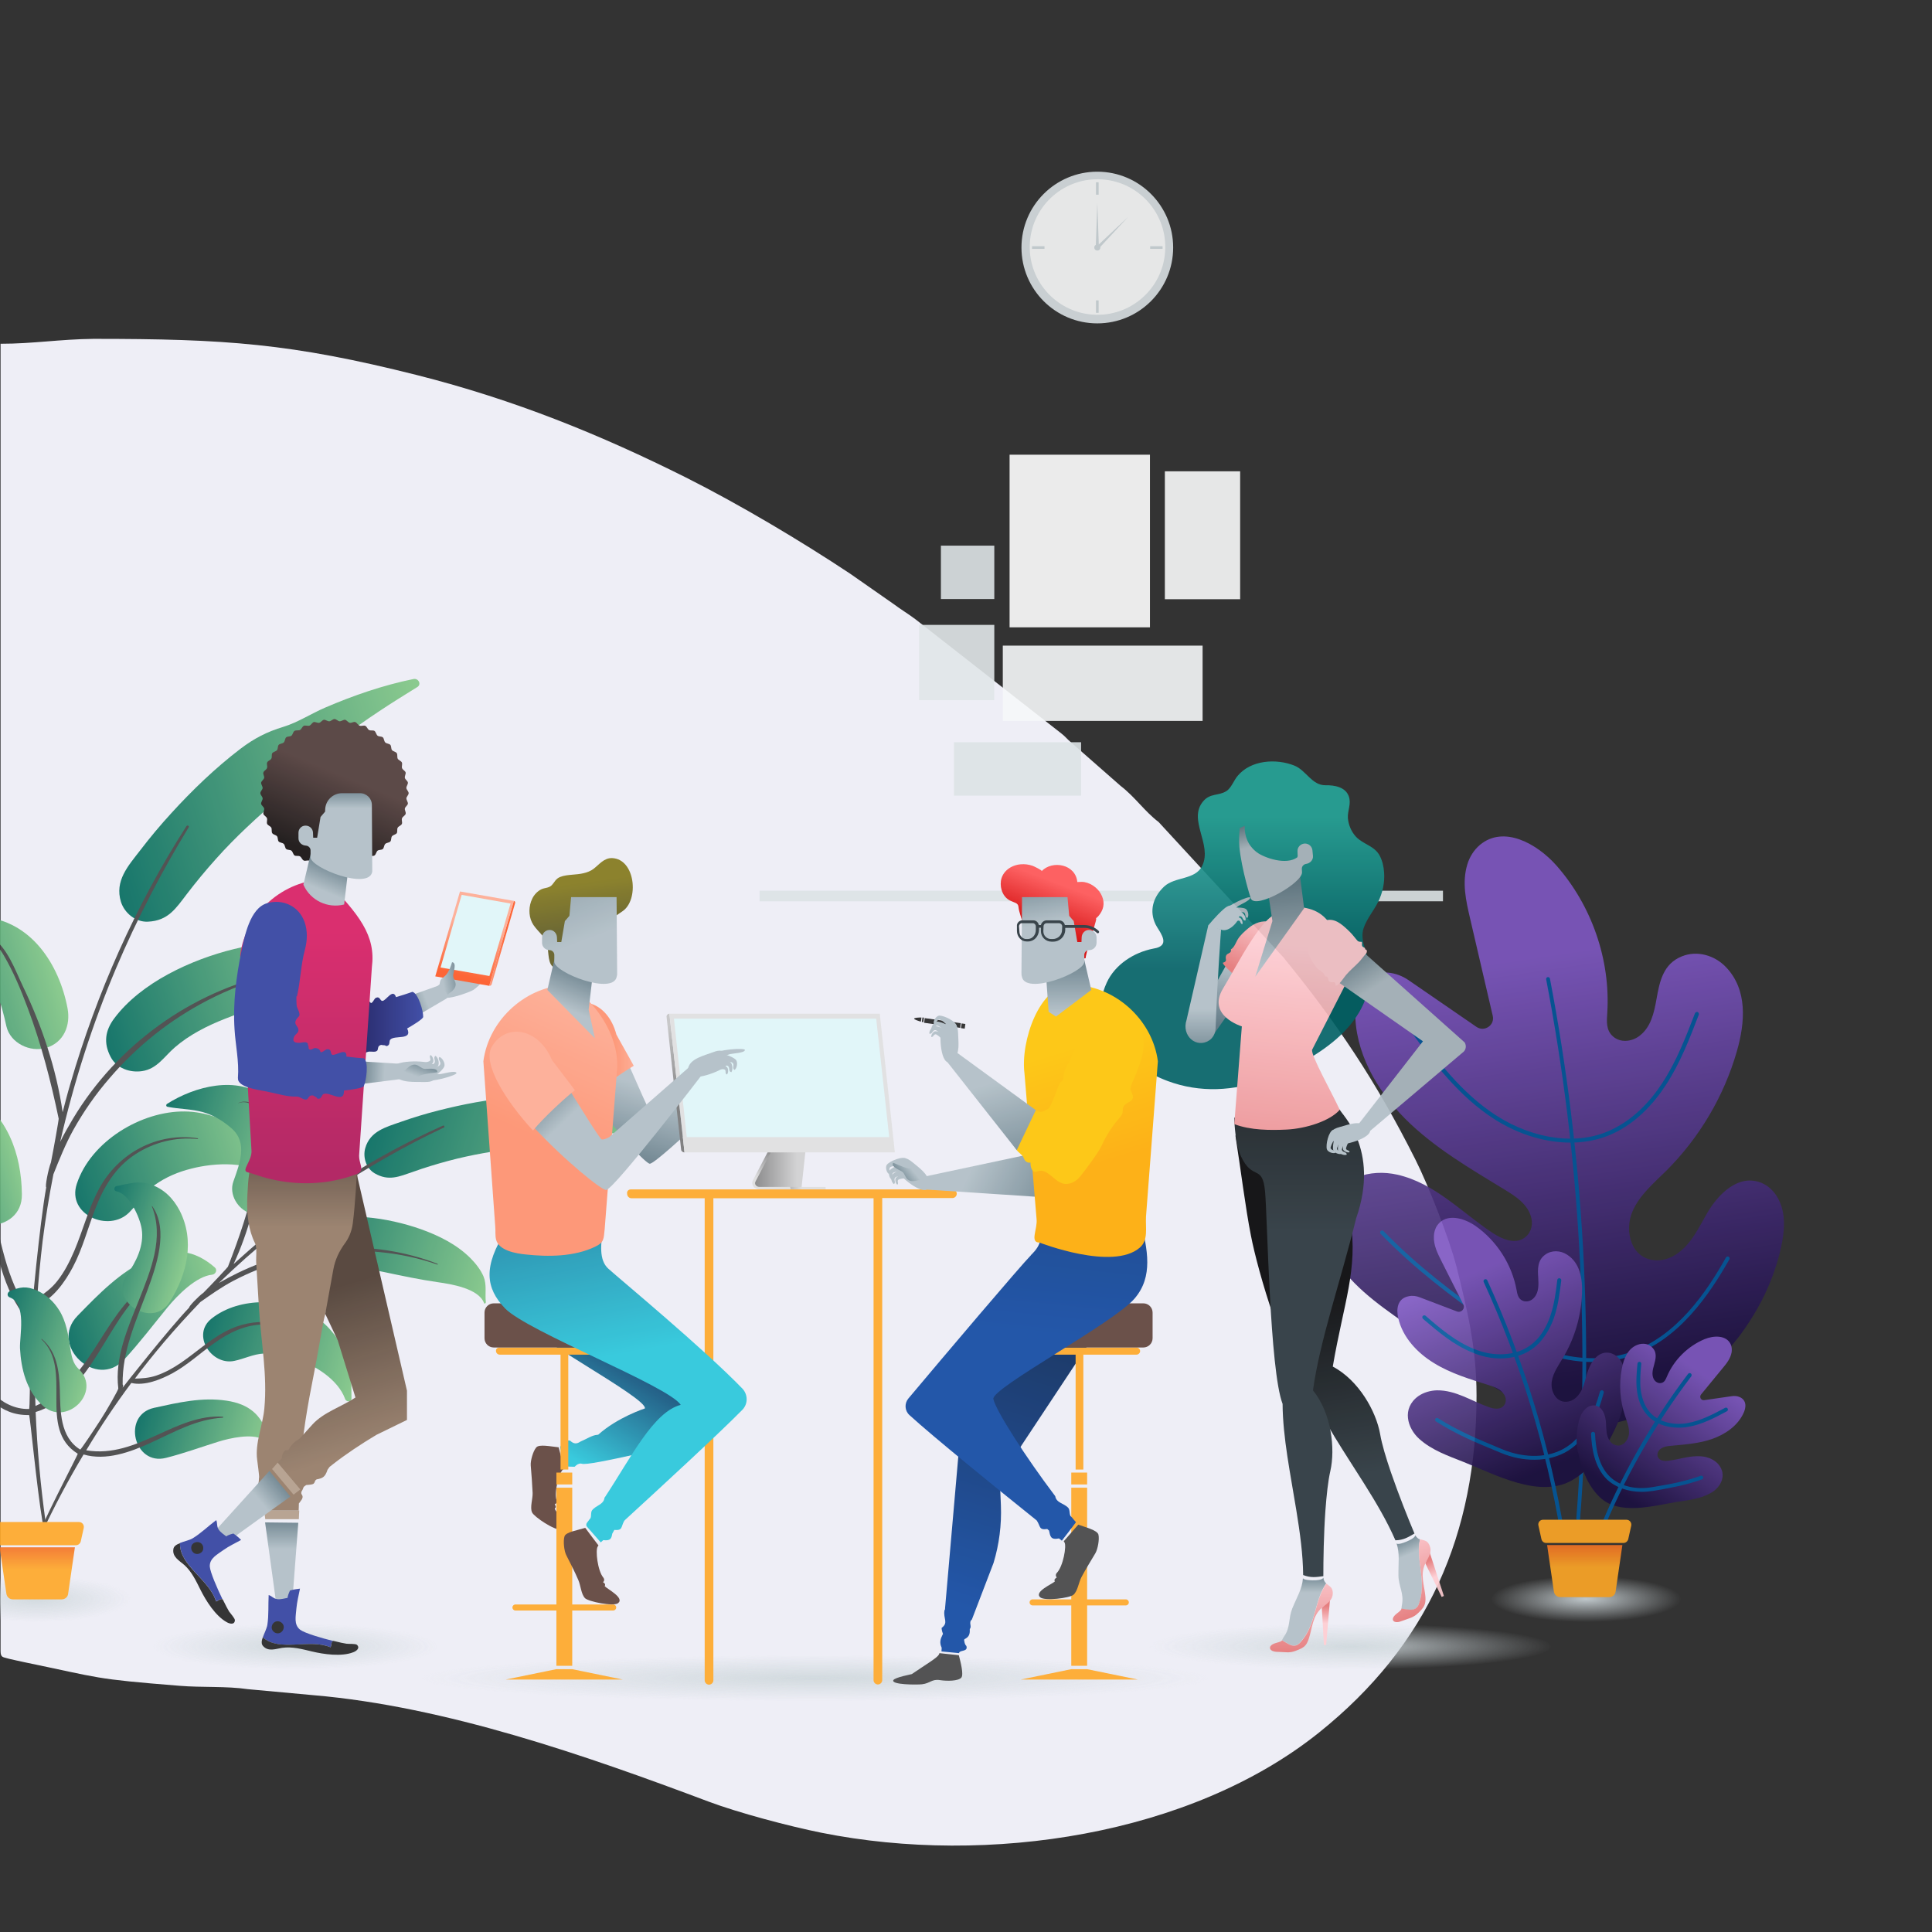 <?xml version="1.0" encoding="utf-8"?>
<!-- Generator: Adobe Illustrator 22.1.0, SVG Export Plug-In . SVG Version: 6.00 Build 0)  -->
<svg version="1.1" id="Layer_1" xmlns="http://www.w3.org/2000/svg" xmlns:xlink="http://www.w3.org/1999/xlink" x="0px" y="0px"
	 viewBox="0 0 1024 1024" style="enable-background:new 0 0 1024 1024;" xml:space="preserve">
<rect x="0" y="0" width="1024" height="1024" fill="#333333" stroke="none"/>
<style type="text/css">
	.st0{fill:#EEEEF6;}
	.st1{opacity:0.9;}
	.st2{fill:url(#SVGID_1_);}
	.st3{fill:#FFFFFF;}
	.st4{fill:#E1E7E9;}
	.st5{fill:#DDE3E6;}
	.st6{fill:#FAFBFB;}
	.st7{fill:#F6F8F9;}
	.st8{fill:#D9E0E3;}
	.st9{fill:#CFD8DC;}
	.st10{fill:url(#SVGID_2_);}
	.st11{fill:url(#SVGID_3_);}
	.st12{fill:url(#SVGID_4_);}
	.st13{fill:url(#SVGID_5_);}
	.st14{fill:url(#SVGID_6_);}
	.st15{fill:url(#SVGID_7_);}
	.st16{fill:url(#SVGID_8_);}
	.st17{fill:url(#SVGID_9_);}
	.st18{fill:#424242;}
	.st19{fill:url(#SVGID_10_);}
	.st20{fill:url(#SVGID_11_);}
	.st21{fill:url(#SVGID_12_);}
	.st22{fill:url(#SVGID_13_);}
	.st23{fill:url(#SVGID_14_);}
	.st24{fill:url(#SVGID_15_);}
	.st25{fill:url(#SVGID_16_);}
	.st26{fill:#FFA726;}
	.st27{fill:url(#SVGID_17_);}
	.st28{fill:url(#SVGID_18_);}
	.st29{fill:url(#SVGID_19_);}
	.st30{fill:#01579B;}
	.st31{fill:url(#SVGID_20_);}
	.st32{fill:url(#SVGID_21_);}
	.st33{fill:url(#SVGID_22_);}
	.st34{fill:url(#SVGID_23_);}
	.st35{fill:url(#SVGID_24_);}
	.st36{fill:url(#SVGID_25_);}
	.st37{fill:url(#SVGID_26_);}
	.st38{fill:url(#SVGID_27_);}
	.st39{fill:url(#SVGID_28_);}
	.st40{fill:url(#SVGID_29_);}
	.st41{fill:url(#SVGID_30_);}
	.st42{fill:url(#SVGID_31_);}
	.st43{fill:url(#SVGID_32_);}
	.st44{fill:url(#SVGID_33_);}
	.st45{fill:url(#SVGID_34_);}
	.st46{fill:url(#SVGID_35_);}
	.st47{fill:url(#SVGID_36_);}
	.st48{fill:url(#SVGID_37_);}
	.st49{fill:url(#SVGID_38_);}
	.st50{fill:url(#SVGID_39_);}
	.st51{fill:url(#SVGID_40_);}
	.st52{fill:#B0BEC5;}
	.st53{fill:url(#SVGID_41_);}
	.st54{fill:#FFCDD2;}
	.st55{fill:url(#SVGID_42_);}
	.st56{fill:url(#SVGID_43_);}
	.st57{fill:url(#SVGID_44_);}
	.st58{fill:url(#SVGID_45_);}
	.st59{fill:url(#SVGID_46_);}
	.st60{fill:url(#SVGID_47_);}
	.st61{fill:url(#SVGID_48_);}
	.st62{fill:url(#SVGID_49_);}
	.st63{fill:url(#SVGID_50_);}
	.st64{clip-path:url(#SVGID_52_);fill:url(#SVGID_53_);}
	.st65{fill:url(#SVGID_54_);}
	.st66{fill:url(#SVGID_55_);}
	.st67{fill:url(#SVGID_56_);}
	.st68{fill:#E0E0E0;}
	.st69{fill:#E0F7FA;}
	.st70{fill:url(#SVGID_57_);}
	.st71{fill:#5D4037;}
	.st72{fill:url(#SVGID_58_);}
	.st73{fill:url(#SVGID_59_);}
	.st74{fill:url(#SVGID_60_);}
	.st75{fill:url(#SVGID_61_);}
	.st76{fill:url(#SVGID_62_);}
	.st77{fill:url(#SVGID_63_);}
	.st78{fill:#FFAB91;}
	.st79{fill:url(#SVGID_64_);}
	.st80{fill:url(#SVGID_65_);}
	.st81{fill:url(#SVGID_66_);}
	.st82{fill:url(#SVGID_67_);}
	.st83{fill:url(#SVGID_68_);}
	.st84{fill:url(#SVGID_69_);}
	.st85{fill:#B29C88;}
	.st86{fill:url(#SVGID_70_);}
	.st87{fill:#303F9F;}
	.st88{fill:#212121;}
	.st89{fill:url(#SVGID_71_);}
	.st90{fill:url(#SVGID_72_);}
	.st91{fill:url(#SVGID_73_);}
	.st92{fill:url(#SVGID_74_);}
	.st93{fill:url(#SVGID_75_);}
	.st94{fill:url(#SVGID_76_);}
	.st95{fill:url(#SVGID_77_);}
	.st96{fill:url(#SVGID_78_);}
	.st97{fill:url(#SVGID_79_);}
	.st98{fill:url(#SVGID_80_);}
	.st99{fill:url(#SVGID_81_);}
	.st100{fill:url(#SVGID_82_);}
	.st101{fill:url(#SVGID_83_);}
	.st102{fill:url(#SVGID_84_);}
	.st103{fill:url(#SVGID_85_);}
	.st104{fill:url(#SVGID_86_);}
	.st105{fill:url(#SVGID_87_);}
	.st106{fill:url(#SVGID_88_);}
	.st107{fill:url(#SVGID_89_);}
	.st108{fill:url(#SVGID_90_);}
	.st109{fill:url(#SVGID_91_);}
	.st110{fill:url(#SVGID_92_);}
	.st111{fill:url(#SVGID_93_);}
	.st112{fill:url(#SVGID_94_);}
	.st113{fill:url(#SVGID_95_);}
	.st114{fill:url(#SVGID_96_);}
	.st115{fill:#263238;}
	.st116{fill:#FFC400;}
	.st117{fill:url(#SVGID_97_);}
	.st118{fill:url(#SVGID_98_);}
	.st119{fill:url(#SVGID_99_);}
	.st120{fill:url(#SVGID_100_);}
	.st121{fill:url(#SVGID_101_);}
	.st122{fill:url(#SVGID_102_);}
</style>
<g id="Layer_x0020_1">
	<path class="st0" d="M0.3,182.2L0.3,182.2c17.3,0,31.2-2.4,49.2-2.6c70.1,0,104.8,2.4,171.5,19.2c52.1,13.2,97.2,31.6,142.6,54.3
		c28.6,14.4,60.5,33.4,86.9,50.9l23.2,16.2c4,3,7.5,5,11.6,8.1l77.3,60.5c2.2,1.7,2.9,2.9,5.1,4.7l26.2,23
		c7.8,6,12.7,13.5,20.2,19.2l66.1,71.7c28.2,34.5,49.1,65.6,70,107.2c6.7,13.3,18.1,42.1,21.8,56.9c5.3,21.3,10.6,42.1,10.6,68.2
		c0,73.3-25.8,132.4-83.5,178.6c-67.8,54.3-175.3,70.8-263.7,53.1c-17.4-3.5-44.1-10.6-59.8-16.5c-65.2-24.5-139.3-50.4-209.3-56.4
		l-34.9-3.2c-11.5-1.7-24.4-0.8-36.3-1.8c-46.3-3.7-41-4-82.2-12.5c-1.6-0.4-6.7-1.4-8.1-1.8c-3.1-1-4.5-0.4-4.5-4.1L0.3,182.2
		L0.3,182.2z"/>
</g>
<g class="st1">
	
		<radialGradient id="SVGID_1_" cx="2451.012" cy="4889.624" r="67.28" gradientTransform="matrix(-1.128 0 0 -0.182 2921.493 1762.612)" gradientUnits="userSpaceOnUse">
		<stop  offset="0" style="stop-color:#CFD8DC"/>
		<stop  offset="1" style="stop-color:#CFD8DC;stop-opacity:0"/>
	</radialGradient>
	<ellipse class="st2" cx="156" cy="872.7" rx="75.8" ry="12.2"/>
	<g>
		<g>
			<rect x="535.1" y="241" class="st3" width="74.4" height="91.5"/>
			<rect x="487.1" y="331.2" class="st4" width="39.9" height="39.9"/>
			<rect x="498.7" y="289.2" class="st5" width="28.3" height="28.3"/>
			<rect x="505.6" y="393.4" class="st5" width="67.4" height="28.3"/>
			<rect x="617.4" y="249.8" class="st6" width="39.9" height="67.8"/>
			<rect x="531.5" y="342.2" class="st7" width="105.9" height="39.9"/>
		</g>
		<rect x="402.6" y="472.1" class="st5" width="362.2" height="5.6"/>
		<g>
			<g>
				<circle class="st8" cx="581.6" cy="131.2" r="40.2"/>
				
					<ellipse transform="matrix(7.088672e-02 -0.998 0.998 7.088672e-02 409.536 702.061)" class="st6" cx="581.6" cy="131.2" rx="35.9" ry="35.9"/>
				<circle class="st9" cx="581.6" cy="131.2" r="1.6"/>
				<g>
					<g>
						<rect x="580.9" y="96.6" class="st9" width="1.4" height="6.6"/>
						<rect x="580.9" y="159.2" class="st9" width="1.4" height="6.6"/>
					</g>
					<g>
						<rect x="547" y="130.5" class="st9" width="6.6" height="1.4"/>
						<rect x="609.6" y="130.5" class="st9" width="6.6" height="1.4"/>
					</g>
				</g>
			</g>
			<polygon class="st9" points="580.8,130.2 581.6,107.4 582.4,130.2 			"/>
			<polygon class="st9" points="581.4,130.5 598,114.9 582.5,131.6 			"/>
		</g>
	</g>
	<g>
		
			<radialGradient id="SVGID_2_" cx="2982.354" cy="5028.086" r="67.243" gradientTransform="matrix(-0.75 0 0 -0.182 2255.984 1762.612)" gradientUnits="userSpaceOnUse">
			<stop  offset="0" style="stop-color:#CFD8DC"/>
			<stop  offset="1" style="stop-color:#CFD8DC;stop-opacity:0"/>
		</radialGradient>
		<ellipse class="st10" cx="19.8" cy="847.5" rx="50.4" ry="12.2"/>
		<g>
			<g>
				
					<linearGradient id="SVGID_3_" gradientUnits="userSpaceOnUse" x1="2420.394" y1="1437.922" x2="2604.931" y2="1437.922" gradientTransform="matrix(0.959 -0.283 -0.283 -0.959 -1858.566 2515.446)">
					<stop  offset="0" style="stop-color:#00695C"/>
					<stop  offset="1" style="stop-color:#81C784"/>
				</linearGradient>
				<path class="st11" d="M221.1,364.2c-13.8,8.5-27.3,17.1-40.1,27c-5.6,4.4-12.1,8.8-16.6,14.4c-5.1,6.4-9.7,11.6-15.9,17
					c-11.9,10.3-23.5,20.8-34,32.6c-5.4,6-10.6,12.3-15.5,18.7c-5.8,7.6-9.9,14.1-20.5,14.6C72,488.9,66,484,64.1,478
					c-3.4-11.2,3.8-19,10.2-27.3c5.2-6.8,10.7-13.4,16.5-19.7c11.2-12.3,23.4-24,36.6-34.1c7.4-5.6,14-9,22.9-11.7
					c7.5-2.3,14.7-7,21.9-10.1c15.1-6.5,30.8-11.9,46.9-15.2C221.8,359.3,223.6,362.8,221.1,364.2z"/>
				
					<linearGradient id="SVGID_4_" gradientUnits="userSpaceOnUse" x1="2391.458" y1="1345.176" x2="2525.671" y2="1345.176" gradientTransform="matrix(0.959 -0.283 -0.283 -0.959 -1858.566 2515.446)">
					<stop  offset="0" style="stop-color:#00695C"/>
					<stop  offset="1" style="stop-color:#81C784"/>
				</linearGradient>
				<path class="st12" d="M185.3,521.1c-8.2-5.8-24.6,1.4-32.7,5.2c-11,5.1-22.1,9.3-33.4,13.7c-9.4,3.7-18.9,8.5-26.5,15.1
					c-5.6,4.8-9.4,11.4-17.3,12.6c-6.5,1-13.7-1.5-16.8-7.6c-3.8-7.3-2.9-13.9,2-20.4c14.2-19,41-31.2,63.5-36.7
					c12.1-3,25.3-4.5,37.6-1.9c4.7,1,10,2.7,14,5.4c4.8,3.3,6.7,8.8,10.4,13.2C186.6,520.3,186,521.6,185.3,521.1z"/>
				
					<linearGradient id="SVGID_5_" gradientUnits="userSpaceOnUse" x1="2286.821" y1="1386.479" x2="2377.697" y2="1386.479" gradientTransform="matrix(0.959 -0.283 -0.283 -0.959 -1858.566 2515.446)">
					<stop  offset="0" style="stop-color:#00695C"/>
					<stop  offset="1" style="stop-color:#81C784"/>
				</linearGradient>
				<path class="st13" d="M35.8,534.4c1.7,9-1.9,18.2-11.4,21c-8.4,2.5-18.9-2.5-21-11.4c-2.7-11.9-5.7-26.3-19.6-28.5
					c-6.9-1.1-15.2-0.9-21.9,1.2c-7.6,2.4-14.3,6.9-21.7,9.9c-0.9,0.4-1.5-0.7-1.2-1.4c9.1-19.8,28.3-41,51.9-39.2
					C16.5,488,31.4,511.2,35.8,534.4z"/>
				
					<linearGradient id="SVGID_6_" gradientUnits="userSpaceOnUse" x1="2352.939" y1="1271.828" x2="2459.187" y2="1271.828" gradientTransform="matrix(0.959 -0.283 -0.283 -0.959 -1858.566 2515.446)">
					<stop  offset="0" style="stop-color:#00695C"/>
					<stop  offset="1" style="stop-color:#81C784"/>
				</linearGradient>
				<path class="st14" d="M143.2,623.7c-11.2-8.3-28.9-7.6-41.8-4.3c-6.9,1.7-13.5,4.5-19.3,8.6c-5.7,4-8.8,9.8-13.6,14.6
					c-10.8,10.9-33.2,1.2-27.8-15.1c7.4-22.5,34.1-38.7,57.3-38.4c10.7,0.1,21.6,4.1,30.3,10.2c8.2,5.8,12.9,13.5,18.3,21.7
					C148.1,623.3,145.1,625.1,143.2,623.7z"/>
				
					<linearGradient id="SVGID_7_" gradientUnits="userSpaceOnUse" x1="2269.951" y1="1305.719" x2="2329.505" y2="1305.719" gradientTransform="matrix(0.959 -0.283 -0.283 -0.959 -1858.566 2515.446)">
					<stop  offset="0" style="stop-color:#00695C"/>
					<stop  offset="1" style="stop-color:#81C784"/>
				</linearGradient>
				<path class="st15" d="M11.6,633c0.4,21.6-34.3,21.9-33.3,0.6c0.5-10.5-1-22.5-8.4-30.7c-5.3-5.7-19.6-15-27.6-11.5
					c-1.5,0.7-2.9-1.7-1.7-2.8c5.8-5.5,9.7-10.9,18-13.2c9-2.4,17.8-0.6,25.7,3.9C3.8,590.4,11.4,611.7,11.6,633z"/>
				
					<linearGradient id="SVGID_8_" gradientUnits="userSpaceOnUse" x1="2328.002" y1="1199.869" x2="2413.648" y2="1199.869" gradientTransform="matrix(0.959 -0.283 -0.283 -0.959 -1858.566 2515.446)">
					<stop  offset="0" style="stop-color:#00695C"/>
					<stop  offset="1" style="stop-color:#81C784"/>
				</linearGradient>
				<path class="st16" d="M112.5,675.6c-8.5,0.8-18.5,11-23.6,17.2c-7.7,9.4-14.8,18.8-23.1,27.8c-14.8,16.2-40-7.6-24.7-23.2
					c11.4-11.7,22.6-23.3,37.6-30.2c13.3-6.1,24.3-4.9,35.2,4.6C115.4,673.2,114.2,675.4,112.5,675.6z"/>
				
					<linearGradient id="SVGID_9_" gradientUnits="userSpaceOnUse" x1="2222.577" y1="1221.701" x2="2290.316" y2="1221.701" gradientTransform="matrix(0.959 -0.283 -0.283 -0.959 -1858.566 2515.446)">
					<stop  offset="0" style="stop-color:#00695C"/>
					<stop  offset="1" style="stop-color:#81C784"/>
				</linearGradient>
				<path class="st17" d="M-21.5,736.1c-13.9-2.5-24.4-12.2-32.5-23.3c-4.9-6.6-12.2-27.1-23.9-24.5c-2.2,0.5-3.5-1.8-2.3-3.6
					c4.1-5.8,7.1-8.7,14.4-9.9c6.9-1.1,13.4-0.1,19.7,2.9c7.9,3.7,13.8,10.3,19.5,16.7c3.5,4,6.9,7.7,12.3,8.7
					C7.2,707-0.1,740.1-21.5,736.1z"/>
				<path class="st18" d="M145.7,516.6c-12.4,3.1-24.3,7.7-35.7,13.6c-19.9,10.3-37.2,24.1-51.8,41.1c-7.4,8.5-13.8,17.7-19.3,27.5
					c-4.2,7.6-7.4,15.6-10.6,23.6c-2.3,11.7-4.2,23.5-5.7,35.3c-1.2,10.2-2.2,20.3-2.9,30.5c3.9-2.7,7.6-5.3,10.7-9.3
					c3.8-4.8,6.6-10.4,9-16c4.6-10.9,7.5-22.5,13.2-33c10.2-18.8,30.8-29.9,52.2-26.6c0.3,0,0.2,0.4,0,0.4
					c-11.6-1.2-23.3,1.7-33.1,8.1c-10.6,6.9-16.8,17.4-21.2,28.9c-4,10.3-6.7,21.1-11.9,30.9c-4,7.6-10.6,17.2-19.2,20.3
					c-1.1,17.7-1.2,35.5-0.6,53.3c15.9-7,25.1-20.5,34.2-34.9c7.7-12.1,16.2-25.6,29.1-32.7c0.3-0.2,0.6,0.3,0.3,0.5
					c-14.1,10.3-21.5,25.1-30.6,39.5C44,730.1,33.7,744,18.9,748.4c0.8,19.5,2.6,39.1,5.3,58.5c0.1,0.9-1.4,1.1-1.6,0.2
					C19.4,788,15.9,750,15.4,750c-31.5,0.7-32.5-45-61-50c-0.3,0-0.2-0.4,0.1-0.4c12.8,1.7,21.2,11.6,28.1,21.6
					c7.9,11.4,17.1,25.9,32.8,25.6c0.4,0,0.5-15.5,0.5-23.5c0-8.1-0.9-23.3-1.5-24C1.3,683.7-2.1,662.4-6,643
					c-4.1-20.4-8.4-43.3-26.5-56.1c-0.2-0.1-0.1-0.3,0.1-0.2c18.1,7.1,24,32.1,27.8,48.9c4.7,21,7.7,42,20,60.1
					c0.3,0.1,0.6,0.3,0.8,0.8c0.1,0.4,0.3,0.7,0.4,1c0.1-1.7,4.3-48.1,7.9-68.2c-0.7-0.2,1-9.3,2.5-13.2c1.5-7.5,4.2-22.7,4.1-23.2
					c-4.2-20.1-9.2-39.4-16.4-58.6c-3.6-9.6-7.6-19.3-12.8-28.1c-2.6-4.4-6.2-9.1-11.3-10.7c-4.7-1.5-9.7-0.5-12.6,3.5
					c0,0.1-0.1,0-0.1-0.1c3.8-5.8,12-6,17.4-2.4c8.6,5.6,12.7,17.6,16.9,26.4c10,20.8,17.7,43.6,21,66.6c1.3-5,2.6-10.1,4.1-15.1
					c14-48.2,34.5-94.4,61.5-136.5c0.5-0.8,1.7-0.1,1.2,0.6c-14.6,23.9-27.5,48.8-38.4,74.5c-12.6,29.7-22.5,60.7-29.7,92.2
					c2.1-4.3,4.5-8.4,6.8-12.3c23.3-38.8,62.5-67.4,106.8-76.9C145.9,515.9,146.1,516.5,145.7,516.6z"/>
			</g>
			<g>
				
					<linearGradient id="SVGID_10_" gradientUnits="userSpaceOnUse" x1="1926.127" y1="1144.06" x2="2074.631" y2="1144.06" gradientTransform="matrix(0.958 0.287 0.287 -0.958 -1973.58 1129.812)">
					<stop  offset="0" style="stop-color:#00695C"/>
					<stop  offset="1" style="stop-color:#81C784"/>
				</linearGradient>
				<path class="st19" d="M349.5,600.8c-13-0.3-25.9-0.4-38.9,0.6c-5.7,0.5-12,0.6-17.5,2.4c-6.2,2.1-11.6,3.6-18.2,4.5
					c-12.6,1.7-25,3.7-37.3,7c-6.3,1.7-12.6,3.6-18.7,5.8c-7.3,2.5-12.9,5.1-20.3,0.8c-4.5-2.6-6.4-8.5-5-13.4
					c2.6-9,10.9-11.1,18.9-13.9c6.5-2.3,13.1-4.3,19.8-6c13-3.3,26.3-5.9,39.7-6.9c7.5-0.6,13.4,0,20.6,2.1
					c6.1,1.8,12.9,1.7,19.2,2.8c13,2.2,26,5.5,38.3,10.3C352.1,597.7,351.8,600.8,349.5,600.8z"/>
				
					<linearGradient id="SVGID_11_" gradientUnits="userSpaceOnUse" x1="1902.756" y1="1069.624" x2="2010.832" y2="1069.624" gradientTransform="matrix(0.958 0.287 0.287 -0.958 -1973.58 1129.812)">
					<stop  offset="0" style="stop-color:#00695C"/>
					<stop  offset="1" style="stop-color:#81C784"/>
				</linearGradient>
				<path class="st20" d="M256.5,690.5c-3-7.6-17.3-9.9-24.4-10.9c-9.7-1.4-19.1-3.4-28.6-5.4c-7.9-1.7-16.4-2.6-24.5-1.5
					c-5.9,0.8-11.3,3.6-17.2,0.9c-4.8-2.2-8.6-7-8-12.5c0.6-6.5,4.2-10.6,10.3-12.8c18-6.5,41.4-3,59,3.2c9.5,3.4,19,8.1,26.2,15.3
					c2.7,2.7,5.5,6.2,7,9.8c1.8,4.4,0.7,8.9,1.2,13.5C257.6,690.8,256.6,691.3,256.5,690.5z"/>
				
					<linearGradient id="SVGID_12_" gradientUnits="userSpaceOnUse" x1="1818.542" y1="1102.732" x2="1891.703" y2="1102.732" gradientTransform="matrix(0.958 0.287 0.287 -0.958 -1973.58 1129.812)">
					<stop  offset="0" style="stop-color:#00695C"/>
					<stop  offset="1" style="stop-color:#81C784"/>
				</linearGradient>
				<path class="st21" d="M149.7,634c-2.8,6.8-9.3,11.4-16.9,9.1c-6.7-2-11.6-10-9.1-16.9c3.3-9.3,7.7-20.3-0.7-27.9
					c-4.2-3.8-9.8-7.3-15.3-8.8c-6.2-1.8-12.7-1.6-19-2.9c-0.8-0.2-0.7-1.2-0.2-1.5c14.8-9.4,37.1-15.2,52.2-3.6
					C157.1,594.1,156.9,616.3,149.7,634z"/>
				
					<linearGradient id="SVGID_13_" gradientUnits="userSpaceOnUse" x1="1871.832" y1="1010.386" x2="1957.308" y2="1010.386" gradientTransform="matrix(0.958 0.287 0.287 -0.958 -1973.58 1129.812)">
					<stop  offset="0" style="stop-color:#00695C"/>
					<stop  offset="1" style="stop-color:#81C784"/>
				</linearGradient>
				<path class="st22" d="M182.9,741.4c-3.9-10.5-16.2-17.9-26.3-21.3c-5.4-1.9-11-2.9-16.8-2.7c-5.6,0.3-10.3,2.8-15.6,3.9
					c-12.1,2.6-22.9-13.8-12.1-22.4c14.9-11.9,40-11.1,55.5-0.7c7.1,4.8,12.7,12.2,15.9,20.2c3,7.5,2.7,14.8,2.8,22.7
					C186.3,743.3,183.4,743.2,182.9,741.4z"/>
				
					<linearGradient id="SVGID_14_" gradientUnits="userSpaceOnUse" x1="1804.912" y1="1037.567" x2="1852.798" y2="1037.567" gradientTransform="matrix(0.958 0.287 0.287 -0.958 -1973.58 1129.812)">
					<stop  offset="0" style="stop-color:#00695C"/>
					<stop  offset="1" style="stop-color:#81C784"/>
				</linearGradient>
				<path class="st23" d="M90,690c-9.2,14.7-32.7-0.4-22.7-14.3c4.9-6.9,9.2-15.6,7.8-24.4c-1-6.2-6.6-18.7-13.5-19.9
					c-1.4-0.2-1.2-2.5,0.1-2.7c6.3-1.2,11.3-3.1,17.9-1c7.1,2.3,12.2,7.4,15.6,13.9C103.4,657.6,99.2,675.3,90,690z"/>
				
					<linearGradient id="SVGID_15_" gradientUnits="userSpaceOnUse" x1="1851.668" y1="952.432" x2="1920.64" y2="952.432" gradientTransform="matrix(0.958 0.287 0.287 -0.958 -1973.58 1129.812)">
					<stop  offset="0" style="stop-color:#00695C"/>
					<stop  offset="1" style="stop-color:#81C784"/>
				</linearGradient>
				<path class="st24" d="M139.3,762.8c-6.1-3.1-17.3-0.6-23.5,1.3c-9.3,2.9-18.3,6.2-27.8,8.6c-17.1,4.4-23.5-22.7-6.4-26.5
					c12.8-2.8,25.4-5.8,38.6-3.8c11.7,1.8,18.5,7.4,21.7,18.6C142.3,762.6,140.5,763.5,139.3,762.8z"/>
				
					<linearGradient id="SVGID_16_" gradientUnits="userSpaceOnUse" x1="1766.756" y1="970.051" x2="1821.298" y2="970.051" gradientTransform="matrix(0.958 0.287 0.287 -0.958 -1973.58 1129.812)">
					<stop  offset="0" style="stop-color:#00695C"/>
					<stop  offset="1" style="stop-color:#81C784"/>
				</linearGradient>
				<path class="st25" d="M22.3,744.7c-8.3-7.8-11.1-19-11.7-30c-0.3-6.6,3.7-23.6-5.3-27c-1.8-0.6-1.6-2.7,0-3.4
					c5.3-2.2,8.6-2.8,14.1-0.4c5.1,2.3,9,5.8,12,10.6c3.7,5.9,4.8,13,5.8,19.8c0.7,4.3,1.3,8.3,4.5,11.3
					C54.4,737.8,34.9,756.8,22.3,744.7z"/>
				<path class="st18" d="M232,670.3c-9.7-3.4-19.9-5.6-30.1-6.6c-17.9-1.8-35.7,0-53,5c-8.7,2.5-17.1,5.9-25.1,10.1
					c-6.3,3.3-11.9,7.3-17.6,11.3c-6.6,6.9-13.1,14-19.3,21.3c-5.3,6.3-10.5,12.7-15.4,19.3c3.8-0.1,7.4-0.3,11.3-1.6
					c4.7-1.6,9-4,13.1-6.8c7.9-5.4,15-12,23.4-16.5c15.2-8.2,33.9-6.6,46.9,5c0.2,0.2,0,0.4-0.2,0.3c-7.3-5.9-16.5-9.1-25.9-9.1
					c-10.2,0-18.9,4.4-27,10.2c-7.2,5.2-13.8,11.3-21.6,15.6c-6.1,3.3-14.7,6.9-21.9,5.2c-8.6,11.5-16.5,23.4-23.9,35.7
					c13.8,2.3,25.9-2.8,38.4-8.5c10.5-4.8,22.1-10.2,34-9.3c0.3,0,0.3,0.5,0,0.5c-14,0.8-25.5,7.5-38,13.2
					c-10.8,5-23.9,9.8-35.8,6.3c-8.1,13.5-15.5,27.5-22.2,41.8c-0.3,0.7-1.5,0.2-1.2-0.5c6.2-14.3,20.6-41.5,20.3-41.7
					C19.6,757.1,39,725.8,22,709.9c-0.2-0.1,0-0.3,0.2-0.2c8,6.7,9.2,17.1,9.5,26.9c0.3,11.2,0,25,10.8,31.7
					c0.3,0.2,7.2-10.2,10.7-15.6c3.5-5.4,9.6-16.1,9.5-16.8c-2-16.4,5.1-32.2,11-47c6.2-15.6,13.4-32.9,6.8-49.5
					c0-0.1,0.1-0.2,0.2-0.1c9,12.8,2,32.2-2.8,45.2c-6,16.2-13.2,31.7-12.9,49.3c0.2,0.2,0.3,0.5,0.2,0.9c-0.1,0.3-0.1,0.5-0.2,0.8
					c0.8-1.1,24-30.6,35.3-42.5c-0.4-0.4,4.8-5.9,7.5-7.8c4.3-4.3,12.8-13.4,13-13.8c6-15.3,11.1-30.6,14.7-46.7
					c1.7-8,3.3-16.3,3.7-24.6c0.2-4.2-0.1-8.9-2.9-12.2c-2.5-3-6.2-4.6-10-3.2c0,0-0.1-0.1,0-0.1c5.1-2.3,10.7,1.2,12.8,6
					c3.3,7.5,0.8,17.4-0.2,25.2c-2.4,18.5-7.2,37.2-15.1,54.2c3.1-2.8,6.2-5.6,9.4-8.4c30.5-26.4,64.7-48.5,101.6-65
					c0.6-0.2,1.1,0.7,0.5,1c-20.4,9.6-40,20.8-58.7,33.3c-21.6,14.5-41.9,31-60.6,49.1c3.3-1.9,6.7-3.7,10-5.3
					c32.7-16,71.8-18,105.8-4.9C232.1,669.9,232,670.4,232,670.3z"/>
			</g>
			<g>
				<path class="st26" d="M-4.8,809.8l1.6,7.2c0.3,1.2,1.3,2,2.5,2h41c1.2,0,2.2-0.9,2.5-2l1.6-7.2c0.3-1.6-0.9-3.1-2.5-3.1H-2.4
					C-4,806.7-5.2,808.2-4.8,809.8z"/>
				
					<linearGradient id="SVGID_17_" gradientUnits="userSpaceOnUse" x1="2711.942" y1="1001.949" x2="2711.942" y2="1016.596" gradientTransform="matrix(-1 0 0 -1 2731.708 1834)">
					<stop  offset="1.140000e-02" style="stop-color:#FFA726"/>
					<stop  offset="1" style="stop-color:#F26522"/>
				</linearGradient>
				<path class="st27" d="M-0.2,820.1l3.6,24.7c0.3,1.7,1.7,2.9,3.4,2.9h25.9c1.7,0,3.2-1.2,3.4-2.9l3.6-24.7H-0.2z"/>
			</g>
		</g>
	</g>
	<g>
		
			<radialGradient id="SVGID_18_" cx="1887.128" cy="5028.086" r="67.243" gradientTransform="matrix(-0.75 0 0 -0.182 2255.984 1762.612)" gradientUnits="userSpaceOnUse">
			<stop  offset="0" style="stop-color:#CFD8DC"/>
			<stop  offset="1" style="stop-color:#CFD8DC;stop-opacity:0"/>
		</radialGradient>
		<ellipse class="st28" cx="841" cy="847.5" rx="50.4" ry="12.2"/>
		<g>
			<g>
				
					<linearGradient id="SVGID_19_" gradientUnits="userSpaceOnUse" x1="1967.002" y1="1105.028" x2="1930.557" y2="921.974" gradientTransform="matrix(-1.235 -5.800000e-02 5.740000e-02 -1.223 3168.091 1973.853)">
					<stop  offset="1.600000e-03" style="stop-color:#7E57C2"/>
					<stop  offset="1" style="stop-color:#1B0F40"/>
				</linearGradient>
				<path class="st29" d="M921.4,708.8c-14.9,18.9-35.6,36.7-59.2,43.8c-40.3,12.1-81.9-26.1-111.9-47.3
					c-14.9-10.6-30.7-20.6-41.2-35.8c-10-14.4-11.1-37,10-45.5c6.8-2.7,14.4-3,21.5-1.4c20.1,4.6,33.9,19.9,50.4,30.8
					c5.3,3.5,12.6,6.6,17.7,2.1c3.1-2.6,3.9-7,2.7-10.8c-2-6.7-8.1-10.6-13.8-14.1c-18.5-11.3-37.5-22.3-52.8-37.6
					s-26.8-35.6-26.5-57.1c0.1-9.8,3.9-21.2,17.2-20.4c4,0.3,7.9,1.8,11.2,4.1l35.9,24.7c4.2,2.8,9.7-0.9,8.6-5.8l-12-51.6
					c-2.2-9.4-4.4-19.1-1.5-28.7c1.2-4,3.5-7.7,6.7-10.4c12.6-10.5,30.2-0.7,40.5,10.9c18.7,21.2,28.7,49.9,27,78
					c-0.3,4.5-0.8,9.4,3.1,12.7c3.8,3.3,9.5,2.8,13.6-0.1c6.4-4.6,8.1-12.5,9.4-19.9c1.6-8.9,3.4-18.5,13.4-22.5
					c8.1-3.3,17.4-0.6,23.4,5.7c11.6,12.1,10.1,29.5,5.8,44.5c-6.8,23.8-19.8,45.8-37.4,63.4c-6.8,6.7-14.3,13-18,21.7
					c-4.4,10.3-0.7,25.5,12.8,25.8c3.6,0.1,7.2-1.1,10.3-3.1c8.1-5.3,11.9-14,16.5-21.9c6-10.3,16.7-20.9,28.7-16.1
					c3.7,1.5,6.7,4.4,8.7,7.9c4.6,8.2,3.7,17.6,1.8,26.3C940.2,678.4,932.2,694.6,921.4,708.8z"/>
				<g>
					<g>
						<path class="st30" d="M836.5,805.9c-0.7,0-1.1-0.5-1-1.2c7.4-95.7,2-191.8-16-285.6c-0.1-0.5,0.2-1.1,0.8-1.2
							c0.5-0.1,1.1,0.2,1.2,0.8c18,94,23.4,190.3,16,286.2C837.5,805.5,837,805.9,836.5,805.9C836.4,805.9,836.4,805.9,836.5,805.9z
							"/>
					</g>
					<g>
						<path class="st30" d="M788.5,590.8c-18.1-12.8-31.2-30.9-43.8-48.4c-0.4-0.5-0.3-1.2,0.2-1.5c0.5-0.4,1.2-0.3,1.5,0.2
							c12.5,17.3,25.5,35.3,43.3,47.9c19.5,13.8,42.8,18.2,60.9,11.3c14.6-5.6,24.6-17.3,30.4-26.2c7.7-11.7,12.8-25.2,17.4-37.1
							c0.3-0.5,0.9-0.8,1.4-0.6c0.5,0.3,0.8,0.9,0.6,1.4c-4.6,12-9.8,25.7-17.6,37.5c-6,9.2-16.3,21.3-31.4,27
							c-6,2.2-12.4,3.3-19.1,3.3C817.8,605.6,802.2,600.5,788.5,590.8z"/>
					</g>
					<g>
						<path class="st30" d="M792.4,703.7l-4.3-3.1c-19.2-13.9-37.3-27.1-56.3-46.6c-0.4-0.4-0.4-1.1,0-1.5s1.1-0.4,1.5,0
							c18.9,19.4,36.9,32.5,56,46.4l4.3,3.1c22.6,16.4,48.8,22,70.2,14.8c25.1-8.4,41.1-32.7,51-50.3c0.3-0.5,0.9-0.7,1.4-0.4
							s0.7,0.9,0.4,1.4c-10.1,17.8-26.4,42.6-52.2,51.2c-6.3,2.2-13.1,3.2-20.1,3.2C827.1,721.9,808.7,715.5,792.4,703.7z"/>
					</g>
				</g>
			</g>
			<g>
				
					<linearGradient id="SVGID_20_" gradientUnits="userSpaceOnUse" x1="1762.545" y1="1139.463" x2="1740.809" y2="1030.286" gradientTransform="matrix(-0.981 0.193 -0.193 -0.981 2727.008 1453.11)">
					<stop  offset="1.600000e-03" style="stop-color:#7E57C2"/>
					<stop  offset="1" style="stop-color:#1B0F40"/>
				</linearGradient>
				<path class="st31" d="M856.3,756.7c-4.8,10.7-12.4,21.5-22.6,27.6c-17.4,10.4-41.4-2.9-57.9-9.4c-8.3-3.3-16.8-6.2-23.5-12.2
					c-6.4-5.7-9.5-16.2-0.6-22.7c2.9-2,6.4-3,9.9-3.1c10-0.1,18.2,5.6,27.2,8.8c2.9,1.1,6.6,1.7,8.5-1c1.1-1.6,1-3.7,0-5.4
					c-1.7-3-5-4.1-8.1-5.1c-10-3.2-20.2-6.2-29.1-11.7c-8.9-5.4-16.7-13.7-19-23.9c-1.1-4.6-0.6-10.5,5.7-11.6
					c1.9-0.4,3.9-0.1,5.7,0.6l19.7,7.5c2.3,0.9,4.5-1.5,3.4-3.7l-11.6-23c-2.1-4.2-4.3-8.5-4-13.4c0.1-2,0.7-4.1,1.9-5.7
					c4.7-6.4,14-3.8,20.2,0.5c11.2,7.9,19.2,20.3,21.7,33.8c0.4,2.2,0.8,4.6,3,5.7c2.2,1.1,4.8,0.3,6.4-1.6
					c2.5-2.9,2.3-6.9,2.1-10.5c-0.3-4.4-0.5-9.2,3.7-12.2c3.4-2.5,8.1-2.3,11.6,0c6.9,4.4,8.2,12.8,7.9,20.4
					c-0.4,12-3.9,24-10.1,34.3c-2.4,4-5.2,7.9-5.9,12.4c-0.9,5.4,2.6,12.1,9,10.7c1.8-0.4,3.3-1.4,4.5-2.7c3.2-3.4,3.9-7.9,5.2-12.2
					c1.7-5.5,5.4-11.8,11.6-10.9c1.9,0.3,3.7,1.3,5,2.7c3.1,3.3,3.8,7.8,3.9,12.2C861.9,740.5,860,749.1,856.3,756.7z"/>
				<g>
					<g>
						<path class="st30" d="M827.1,812.6c-7.7-46.1-21.4-90.9-40.7-133.1c-0.3-0.5,0-1.2,0.5-1.4c0.5-0.3,1.2,0,1.4,0.5
							c19.4,42.4,33.1,87.3,40.8,133.6c0.1,0.6-0.3,1.1-0.9,1.2c-0.1,0-0.1,0-0.2,0C827.5,813.4,827.1,813,827.1,812.6z"/>
					</g>
					<g>
						<path class="st30" d="M780.5,716.9c-10.1-4-18.3-11.1-26.3-17.9c-0.4-0.4-0.5-1.1-0.1-1.5s1.1-0.5,1.5-0.1
							c7.8,6.8,16,13.7,25.7,17.6c10.5,4.3,21.8,3.6,29.3-1.6c6.1-4.2,9.3-10.8,11-15.6c2.2-6.3,3.1-13.3,3.8-19.4
							c0.1-0.6,0.6-1,1.2-0.9c0.6,0.1,1,0.6,0.9,1.2c-0.8,6.3-1.6,13.3-3.9,19.9c-1.8,5-5.3,12.1-11.8,16.6
							c-4.6,3.2-10.4,4.8-16.6,4.8C790.4,720,785.3,719,780.5,716.9z"/>
					</g>
					<g>
						<path class="st30" d="M795.4,770l-2.4-1c-10.7-4.4-20.7-8.5-31.9-15.6c-0.5-0.3-0.6-0.9-0.3-1.4s0.9-0.6,1.4-0.3
							c11,6.9,21,11,31.5,15.4l2.4,1c12.3,5.1,25.1,4.7,34.1-1.1c10.6-6.8,15.2-20,17.8-29.4c0.2-0.5,0.7-0.8,1.3-0.7
							c0.5,0.2,0.9,0.7,0.7,1.3c-2.6,9.7-7.5,23.4-18.7,30.6c-5.1,3.2-11.4,4.9-18.1,4.9C807.4,773.7,801.3,772.5,795.4,770z"/>
					</g>
				</g>
			</g>
			<g>
				
					<linearGradient id="SVGID_21_" gradientUnits="userSpaceOnUse" x1="1627.057" y1="1055.352" x2="1611.863" y2="979.035" gradientTransform="matrix(0.916 0.401 0.401 -0.916 -1011.234 1042.101)">
					<stop  offset="1.600000e-03" style="stop-color:#7E57C2"/>
					<stop  offset="1" style="stop-color:#1B0F40"/>
				</linearGradient>
				<path class="st32" d="M836.8,771.5c1.7,8,5.2,16.5,11.3,22.2c10.3,9.7,28.6,4.3,40.9,2.3c6.1-0.9,12.3-1.6,17.8-4.7
					c5.2-2.9,8.9-9.6,3.8-15.4c-1.7-1.8-3.9-3-6.3-3.6c-6.8-1.6-13.3,1.1-19.9,1.9c-2.2,0.3-4.8,0.1-5.7-2c-0.5-1.3-0.1-2.7,0.8-3.7
					c1.6-1.7,4-2,6.3-2.2c7.3-0.7,14.7-1.2,21.6-3.6s13.5-6.9,16.6-13.5c1.5-3,2-7.1-2.1-8.8c-1.2-0.5-2.6-0.6-4-0.4l-14.6,2.1
					c-1.7,0.3-2.8-1.7-1.7-3l11.4-13.9c2.1-2.5,4.2-5.1,4.8-8.5c0.2-1.4,0.1-2.9-0.5-4.2c-2.3-5-9.1-4.7-13.9-2.7
					c-8.8,3.7-16.2,11-19.9,19.8c-0.6,1.4-1.2,3-2.9,3.4c-1.7,0.4-3.3-0.6-4.1-2.1c-1.2-2.4-0.5-5,0.2-7.5c0.8-3,1.7-6.2-0.7-8.9
					c-1.9-2.3-5.1-2.8-7.9-1.8c-5.4,1.9-7.5,7.5-8.5,12.7c-1.6,8.3-1,17,1.7,25c1,3,2.3,6.1,2.1,9.3c-0.3,3.9-3.7,7.9-7.8,6
					c-1.2-0.5-2.1-1.4-2.7-2.5c-1.7-2.8-1.5-6-1.7-9.1c-0.2-4-1.9-8.9-6.2-9.2c-1.3-0.1-2.7,0.3-3.8,1.1c-2.6,1.9-3.8,4.8-4.5,7.8
					C835.3,759.6,835.2,765.8,836.8,771.5z"/>
				<g>
					<g>
						<path class="st30" d="M847.2,814.7c-0.6-0.3-0.8-0.9-0.6-1.4c12.2-30.4,28.4-59.1,48.1-85.1c0.4-0.5,1-0.6,1.5-0.2
							s0.5,1,0.2,1.5c-19.6,25.9-35.7,54.3-47.9,84.6c-0.2,0.5-0.6,0.7-1,0.7C847.4,814.8,847.3,814.8,847.2,814.7z"/>
					</g>
					<g>
						<path class="st30" d="M873.2,750.2c-3.8-4.1-5.2-9.5-5.6-13.3c-0.6-4.8-0.1-9.8,0.3-14.2c0-0.5,0.5-0.9,1.1-0.9
							c0.5,0,1,0.5,0.9,1.1c-0.4,4.3-0.8,9.2-0.3,13.8c0.5,3.4,1.7,8.4,5.1,12.1c4.3,4.7,11.8,6.8,19.5,5.5
							c7.2-1.2,13.7-4.7,20.1-8.1c0.5-0.3,1.1-0.1,1.4,0.4s0.1,1.1-0.4,1.4c-6.6,3.5-13.3,7.1-20.8,8.3c-1.7,0.3-3.3,0.4-4.9,0.4
							C882.9,756.7,877,754.4,873.2,750.2z"/>
					</g>
					<g>
						<path class="st30" d="M851.5,783.9c-6.6-6.7-7.9-16.8-8.2-23.9c0-0.6,0.4-1.1,1-1.1s1.1,0.4,1.1,1c0.3,6.7,1.5,16.4,7.6,22.5
							c5.2,5.2,13.7,7.4,22.8,5.8l1.8-0.3c7.8-1.3,15.2-2.6,23.8-5.7c0.5-0.2,1.1,0.1,1.3,0.6c0.2,0.5-0.1,1.1-0.6,1.3
							c-8.7,3.1-16.2,4.4-24.1,5.8l-1.8,0.3c-2,0.3-4.1,0.5-6.1,0.5C862.8,790.7,856.1,788.3,851.5,783.9z"/>
					</g>
				</g>
			</g>
			<g>
				<path class="st26" d="M815.4,808.6l1.6,7.2c0.3,1.2,1.3,2,2.5,2h41c1.2,0,2.2-0.9,2.5-2l1.6-7.2c0.3-1.6-0.9-3.1-2.5-3.1h-44.3
					C816.2,805.5,815,807,815.4,808.6z"/>
				
					<linearGradient id="SVGID_22_" gradientUnits="userSpaceOnUse" x1="1891.742" y1="1003.186" x2="1891.742" y2="1017.832" gradientTransform="matrix(-1 0 0 -1 2731.708 1834)">
					<stop  offset="1.140000e-02" style="stop-color:#FFA726"/>
					<stop  offset="1" style="stop-color:#F26522"/>
				</linearGradient>
				<path class="st33" d="M820,818.9l3.6,24.7c0.3,1.7,1.7,2.9,3.4,2.9h25.9c1.7,0,3.2-1.2,3.4-2.9l3.6-24.7H820z"/>
			</g>
		</g>
	</g>
	<g>
		
			<radialGradient id="SVGID_23_" cx="2016.113" cy="4889.624" r="67.261" gradientTransform="matrix(-1.591 0 0 -0.182 3923.659 1762.612)" gradientUnits="userSpaceOnUse">
			<stop  offset="0" style="stop-color:#CFD8DC"/>
			<stop  offset="1" style="stop-color:#CFD8DC;stop-opacity:0"/>
		</radialGradient>
		<ellipse class="st34" cx="715" cy="872.7" rx="107" ry="12.2"/>
		<g>
			
				<linearGradient id="SVGID_24_" gradientUnits="userSpaceOnUse" x1="2073.08" y1="1400.826" x2="2073.08" y2="1319.858" gradientTransform="matrix(-1 0 0 -1 2731.708 1834)">
				<stop  offset="0" style="stop-color:#26A69A"/>
				<stop  offset="1" style="stop-color:#006064"/>
			</linearGradient>
			<path class="st35" d="M714.9,422.1c1.4,3.9-0.7,7.5-0.5,11.4c0.3,3.7,1.8,7.3,4.3,10c3.9,4.1,9.6,4.7,12.5,9.9
				c1.5,2.8,2.2,5.9,2.4,9c0.4,5.4-0.8,10.9-3.2,15.7c-2.3,4.6-5.7,8.5-7.5,13.4c-2.8,7.4,3,14.9,3.3,22.4
				c1.1,30.5-30.5,48.4-55.3,58c-16.7,6.5-35,7.4-51.9,1.1c-21.1-7.8-43.8-27.6-32.4-52.2c4.4-9.6,14.4-16,24.6-18
				c1.1-0.2,2.2-0.4,3.2-0.9c5.3-2.5-0.4-8.8-1.9-11.9c-3.5-7.2-1.4-14.5,4.5-20.1c5.8-5.4,16.5-3.4,20.2-11
				c5.5-11.3-7.9-24.5,0.6-34.3c3.7-4.3,8.1-2.7,12.2-5.3c2.6-1.6,4-5.8,6-8.1c7-8.4,20.4-9.3,30.1-5.4c6.2,2.5,9.2,10.5,16.5,10.4
				C707.4,416.1,713.2,417.2,714.9,422.1z"/>
			
				<linearGradient id="SVGID_25_" gradientUnits="userSpaceOnUse" x1="2078.33" y1="1324.598" x2="2086.378" y2="1290.17" gradientTransform="matrix(-1 0 0 -1 2731.708 1834)">
				<stop  offset="3.610000e-02" style="stop-color:#B0BEC5"/>
				<stop  offset="1" style="stop-color:#546E7A"/>
			</linearGradient>
			<polygon class="st36" points="663.6,519.3 642.7,549.1 633.4,541.1 650.3,510.8 			"/>
			
				<linearGradient id="SVGID_26_" gradientUnits="userSpaceOnUse" x1="2283.029" y1="1215.391" x2="2289.937" y2="1185.842" gradientTransform="matrix(-1.047 -0.209 0.274 -1.083 2732.884 2279.67)">
				<stop  offset="0" style="stop-color:#FFCDD2"/>
				<stop  offset="1" style="stop-color:#E57373"/>
			</linearGradient>
			<path class="st37" d="M668.6,520c1.2-0.4,0.7-1.4,1.6-2.2c0.6-0.4,1.6-0.4,2.2-0.9c-0.2-1.7-0.1-2.1,1.1-3.5
				c1.7-1.9,3.1-3.7,4.5-5.9c2.8-4.4,5.9-9.6,3.7-14c-1.9-3.6-4.8-4.4-8.6-5c-4.1-0.6-7.9,0.4-11.6,3.6c-2,1.7-4.2,3.6-5.6,6
				c-1,1.8-1.7,4-3.5,5.1c0.5,2.2-1.8,1.8-2.5,3.2c-0.9,1.9,1.2,3-1.8,3.9c0.1,1.9,14.4,13.7,15.5,14.5
				C665,525.1,668.6,521.1,668.6,520z"/>
			<g>
				
					<linearGradient id="SVGID_27_" gradientUnits="userSpaceOnUse" x1="2017.368" y1="1051.245" x2="2033.661" y2="1150.357" gradientTransform="matrix(-1 0 0 -1 2731.708 1834)">
					<stop  offset="0" style="stop-color:#263238"/>
					<stop  offset="1" style="stop-color:#000001"/>
				</linearGradient>
				<path class="st38" d="M663,654.8c3.6,18.8,18,68.4,31.4,82.3c7,16.4,18.3,32.8,28.6,49.2c6.3,10,12.2,20,16.6,30.1
					c4.4-0.1,6.8-1.7,10.1-3.6c-3.3-7.8-8.4-20.6-12.5-32.5c-2.6-7.6-4.8-14.9-5.7-20.2c-2.1-12-11.3-28.5-25.1-35.8
					c5.9-34.4,13.4-51.1,9.4-77.8c-0.7-5.1,2.4-23.5-4.4-31.9c-10.6-13-31.8-3.9-56.6-12.8C657.6,619.7,660.1,640.1,663,654.8z"/>
				
					<linearGradient id="SVGID_28_" gradientUnits="userSpaceOnUse" x1="1652.802" y1="960.18" x2="1652.802" y2="959.971" gradientTransform="matrix(-0.921 0.388 -0.388 -0.921 2635.939 1060.754)">
					<stop  offset="0" style="stop-color:#FFCDD2"/>
					<stop  offset="1" style="stop-color:#E57373"/>
				</linearGradient>
				<path class="st39" d="M740.1,818c0-0.1,0-0.1,0-0.2C740.1,817.8,740.1,817.8,740.1,818z"/>
				<g>
					
						<linearGradient id="SVGID_29_" gradientUnits="userSpaceOnUse" x1="1640.712" y1="935.963" x2="1640.599" y2="945.354" gradientTransform="matrix(-0.921 0.388 -0.388 -0.921 2635.939 1060.754)">
						<stop  offset="0" style="stop-color:#FFCDD2"/>
						<stop  offset="1" style="stop-color:#E57373"/>
					</linearGradient>
					<polygon class="st40" points="755.5,828.7 764.1,846.4 765.3,845.9 757.5,822 					"/>
					
						<linearGradient id="SVGID_30_" gradientUnits="userSpaceOnUse" x1="1652.186" y1="951.821" x2="1652.186" y2="963.536" gradientTransform="matrix(-0.921 0.388 -0.388 -0.921 2635.939 1060.754)">
						<stop  offset="3.610000e-02" style="stop-color:#B0BEC5"/>
						<stop  offset="1" style="stop-color:#546E7A"/>
					</linearGradient>
					<path class="st41" d="M743.1,850.4c-0.3,1.3-0.2,1.9-0.3,2.4c4.5,0.5,8,1.7,9.5-3.4c3.8-11.7-1.9-22.3,0.3-33.5
						c-0.9-0.3-1.7-0.9-2.5-2.2c0,0,0.3,1.4-4.9,3.5c-4,1.6-4.8,1.1-5,0.8c1.8,5.5,0.9,10.4,1,17.1
						C741.3,840.8,744.2,844.5,743.1,850.4z"/>
					
						<linearGradient id="SVGID_31_" gradientUnits="userSpaceOnUse" x1="1653.676" y1="966.975" x2="1653.676" y2="919.311" gradientTransform="matrix(-0.921 0.388 -0.388 -0.921 2635.939 1060.754)">
						<stop  offset="0" style="stop-color:#FFCDD2"/>
						<stop  offset="1" style="stop-color:#E57373"/>
					</linearGradient>
					<path class="st42" d="M742.8,852.6c-0.1,0.7-0.5,1.1-2.7,2.8c-3.7,3-1.4,5.4,2.5,3.9c4.5-1.7,6.4-1.8,9.1-4.4
						c3-2.9,4.1-4.3,3.8-8.6c-0.5-6-3-11.8,0-17.7c1.6-3.3,3.8-6,2.1-9.7c-1.2-2.7-3.1-2.4-5-3.1c-2.3,11.2,3.5,21.8-0.3,33.5
						C750.9,854.4,747.3,853.2,742.8,852.6z"/>
				</g>
			</g>
			<g>
				
					<linearGradient id="SVGID_32_" gradientUnits="userSpaceOnUse" x1="2043.107" y1="1181.391" x2="2043.107" y2="1323.306" gradientTransform="matrix(-1 0 0 -1 2731.708 1834)">
					<stop  offset="0" style="stop-color:#263238"/>
					<stop  offset="1" style="stop-color:#000001"/>
				</linearGradient>
				<path class="st43" d="M654.2,592.3c0,2.9,0.6,14.2,3.5,20.5c6.3,13.4,11.4,3.9,12.8,18.7c1.3,13.6,2.4,94.6,9.3,112.6
					c0.1,17.8,4.2,37.3,7.3,56.5c1.9,11.7,3.5,23.2,3.6,34.2c4.1,1.6,6.9,1.1,10.7,0.6c0-8.5,0.2-22.3,1.1-34.9
					c0.6-8,1.4-15.6,2.6-20.8c2.7-11.9,0.6-30.7-9.2-42.8c3.7-26.7,14.7-57.9,22.9-91.2c12.9-37-8.2-55.4-8.7-57.6
					c-11.1,4.8-22.8,8.9-34.6,8.6C667.8,596.5,660.5,595.5,654.2,592.3z"/>
				
					<linearGradient id="SVGID_33_" gradientUnits="userSpaceOnUse" x1="2041.014" y1="997.828" x2="2041.014" y2="997.618" gradientTransform="matrix(-1 0 0 -1 2731.708 1834)">
					<stop  offset="0" style="stop-color:#FFCDD2"/>
					<stop  offset="1" style="stop-color:#E57373"/>
				</linearGradient>
				<path class="st44" d="M690.7,836.4c0-0.1,0-0.1,0-0.2C690.7,836.2,690.6,836.3,690.7,836.4z"/>
				<g>
					
						<linearGradient id="SVGID_34_" gradientUnits="userSpaceOnUse" x1="2029.023" y1="973.611" x2="2028.91" y2="983.002" gradientTransform="matrix(-1 0 0 -1 2731.708 1834)">
						<stop  offset="0" style="stop-color:#FFCDD2"/>
						<stop  offset="1" style="stop-color:#E57373"/>
					</linearGradient>
					<polygon class="st45" points="700.6,852.2 701.7,871.9 702.9,871.9 705,846.9 					"/>
					
						<linearGradient id="SVGID_35_" gradientUnits="userSpaceOnUse" x1="2040.492" y1="989.468" x2="2040.492" y2="1001.183" gradientTransform="matrix(-1 0 0 -1 2731.708 1834)">
						<stop  offset="3.610000e-02" style="stop-color:#B0BEC5"/>
						<stop  offset="1" style="stop-color:#546E7A"/>
					</linearGradient>
					<path class="st46" d="M680.7,867.2c-0.8,1.1-0.9,1.7-1.2,2.1c3.9,2.3,6.8,4.8,10.1,0.6c8.1-9.3,6.9-21.3,13.3-30.7
						c-0.7-0.6-1.3-1.5-1.5-3c0,0-0.2,1.5-5.8,1.4c-4.4-0.1-5-0.9-5-1.2c-0.4,5.8-3.2,10-5.7,16.2
						C682.8,857.9,684,862.5,680.7,867.2z"/>
					
						<linearGradient id="SVGID_36_" gradientUnits="userSpaceOnUse" x1="2041.942" y1="1004.622" x2="2041.942" y2="956.959" gradientTransform="matrix(-1 0 0 -1 2731.708 1834)">
						<stop  offset="0" style="stop-color:#FFCDD2"/>
						<stop  offset="1" style="stop-color:#E57373"/>
					</linearGradient>
					<path class="st47" d="M679.5,869.4c-0.3,0.6-0.8,0.7-3.5,1.5c-4.5,1.4-3.4,4.5,0.8,4.6c4.8,0.1,6.6,0.8,10.1-0.6
						c3.9-1.5,5.5-2.3,6.8-6.4c1.9-5.7,1.9-12,6.9-16.3c2.8-2.4,5.9-4,5.8-8.1c-0.1-3-2-3.4-3.4-4.8c-6.5,9.4-5.3,21.4-13.3,30.7
						C686.3,874.2,683.5,871.7,679.5,869.4z"/>
				</g>
			</g>
			
				<linearGradient id="SVGID_37_" gradientUnits="userSpaceOnUse" x1="2047.9" y1="1333.546" x2="2063.666" y2="1173.018" gradientTransform="matrix(-1 0 0 -1 2731.708 1834)">
				<stop  offset="0" style="stop-color:#FFCDD2"/>
				<stop  offset="1" style="stop-color:#E57373"/>
			</linearGradient>
			<path class="st48" d="M714.1,519.9c2.4-8.3-2.5-19.2-6.8-26.6c-4.9-8.5-9.7-11.9-20-12.7c-3.4-0.3-6.7,1-9,3.4
				c-8.9,0-22,26.6-30.1,40c-8.7,14.4,10,20,10,20l-4,51.8c8.5,3.3,19.2,3.3,27.7,2.9c10.2-0.5,23-4.5,28.2-10.5
				c-4.7-10-14.9-28.1-14.7-31.7L714.1,519.9z"/>
			<g>
				
					<linearGradient id="SVGID_38_" gradientUnits="userSpaceOnUse" x1="1970.457" y1="1320.75" x2="1971.041" y2="1378.549" gradientTransform="matrix(-0.996 8.440000e-02 -8.440000e-02 -0.996 2754.544 1664.457)">
					<stop  offset="3.610000e-02" style="stop-color:#B0BEC5"/>
					<stop  offset="1" style="stop-color:#546E7A"/>
				</linearGradient>
				<polygon class="st49" points="672.2,473.5 674.4,488.2 665.3,517.7 691.2,481.4 688.8,462.4 				"/>
				
					<linearGradient id="SVGID_39_" gradientUnits="userSpaceOnUse" x1="2056.709" y1="1387.451" x2="2060.181" y2="1401.652" gradientTransform="matrix(-1 0 0 -1 2731.708 1834)">
					<stop  offset="3.610000e-02" style="stop-color:#B0BEC5"/>
					<stop  offset="1" style="stop-color:#546E7A"/>
				</linearGradient>
				<path class="st50" d="M657.1,438.9c-0.3,3.1-0.5,6.9-0.2,10c1.2,12.1,5.9,27,6.1,27.4c2.6,5.8,27.6-8.4,27.1-14.1l-0.1-1.6
					c-0.1-1.3,0.9-2.5,2.2-2.7c2.2-0.3,3.9-2.1,3.7-4.3l-0.3-3c-0.2-2-2-3.6-4.1-3.5h-0.1c-2.2,0.2-3.8,2-3.7,4.1l0.1,2.7h-0.1
					c0,0.2,0,0.4-0.1,0.5c-5.9,4.4-17.7,0.2-21.5-2.7c-4.9-3.8-6.5-8.8-6.4-14C658.8,438.1,657.9,438.5,657.1,438.9z"/>
			</g>
			<g>
				
					<linearGradient id="SVGID_40_" gradientUnits="userSpaceOnUse" x1="2093.929" y1="1300.356" x2="2093.929" y2="1269.158" gradientTransform="matrix(-1 0 0 -1 2731.708 1834)">
					<stop  offset="3.610000e-02" style="stop-color:#B0BEC5"/>
					<stop  offset="1" style="stop-color:#546E7A"/>
				</linearGradient>
				<path class="st51" d="M647.2,492.6c0,0-1.9,24.4-2.9,52.3c-0.1,2.7-1.3,5.2-3.5,6.6c-6.7,4.3-14.7-2.5-11.9-10.9l11.5-50.1
					L647.2,492.6z"/>
				<path class="st52" d="M640.4,490.5c0.1,1.5,5.4,1.6,6.7,2.2c4.4,1.9,10-5,9.6-7.1c-0.2-1.2-0.5-2.3-1-3.4s-1.5-2-2.6-2.2
					c-1.7-0.4-3.4,0.8-4.7,2C644.9,485,640.4,490.5,640.4,490.5z"/>
				<path class="st52" d="M656.5,480.1c0.8-0.6,6.4-3,6.1-4.3c0.2-1.5-13.4,4.5-13.4,7.1C652.7,484.8,654.3,481.5,656.5,480.1z"/>
				<path class="st52" d="M657.1,483.8c1-0.2,1.9-0.6,2.5,0.1c0.7,0.8,0.2,2.4,1.6,2.6c0.9-1.2,0.3-4.1-1-4.8
					c-2.2-1.2-9.8-0.9-10.9,1.5C651.6,486.4,654.5,484.2,657.1,483.8z"/>
				<path class="st52" d="M655.5,486.3c0.9-0.4,1.6-1,2.4-0.5c0.9,0.5,0.8,2.2,2.2,2.1c0.5-1.4-0.8-4-2.2-4.4
					c-2.4-0.6-9.7,1.6-10.2,4.2C650.7,490.3,653,487.4,655.5,486.3z"/>
				<path class="st52" d="M655.2,488.3c0.7-0.2,1.2-0.6,1.8-0.2c0.6,0.5,0.5,1.7,1.5,1.7c0.4-1-0.4-3-1.4-3.4
					c-1.7-0.6-7.2,0.6-7.7,2.5C651.5,491,653.4,488.9,655.2,488.3z"/>
			</g>
			<g>
				<g>
					
						<linearGradient id="SVGID_41_" gradientUnits="userSpaceOnUse" x1="2011.466" y1="1303.983" x2="2027.626" y2="1329.3" gradientTransform="matrix(-1 0 0 -1 2731.708 1834)">
						<stop  offset="3.610000e-02" style="stop-color:#B0BEC5"/>
						<stop  offset="1" style="stop-color:#546E7A"/>
					</linearGradient>
					<path class="st53" d="M708.8,520.2l14.1-15.3l53.4,47.6c1.1,1.8,0.7,4.2-1.1,5.4l-49,41.5l-5.9-3.9l33.9-43.6L708.8,520.2z"/>
					<path class="st52" d="M723.9,596.8c1.1,0.9,2.6,1.3,2.3,2.7c-0.9,4.7-16.6,8.3-18.1,6.8c-0.8-0.8-1.7-1.7-2.2-2.7
						s-0.7-2.3-0.3-3.4c0.7-1.7,2.6-2.3,4.3-2.8C714.3,596.2,720.5,593.7,723.9,596.8z"/>
					<path class="st52" d="M705.8,606.6c-0.3,0.9-0.9,1.7-0.3,2.4c0.7,0.8,2.3,0.6,2.3,2c-1.3,0.6-4-0.4-4.5-1.8
						c-0.8-2.3,0.9-9.7,3.4-10.4C709.5,601.7,706.8,604.1,705.8,606.6z"/>
					<path class="st52" d="M709.2,607.1c-0.3,0.9-0.9,1.7-0.3,2.4c0.7,0.8,2.3,0.6,2.3,2c-1.3,0.6-4-0.4-4.5-1.8
						c-0.8-2.3,0.9-9.7,3.4-10.4C712.9,602.2,710.2,604.6,709.2,607.1z"/>
					<path class="st52" d="M711.8,607.6c-0.3,0.9-0.9,1.7-0.3,2.4c0.7,0.8,2.3,0.6,2.3,2c-1.3,0.6-4-0.4-4.5-1.8
						c-0.8-2.3,0.9-9.7,3.4-10.4C715.5,602.7,712.8,605.1,711.8,607.6z"/>
					<path class="st52" d="M713.8,607.4c-0.2,0.7-0.6,1.3-0.2,1.8c0.5,0.6,1.7,0.5,1.7,1.5c-1,0.4-3-0.4-3.4-1.4
						c-0.6-1.7,0.6-7.2,2.5-7.7C716.4,603.7,714.4,605.5,713.8,607.4z"/>
				</g>
				<path class="st54" d="M723.6,503.2c0-1.2-1.1-0.9-1.6-1.8c-0.3-0.6,0.1-1.5-0.2-2.2c-1.7,0-2-0.1-3-1.4
					c-1.4-1.8-2.7-3.3-4.4-4.9c-3.3-3.1-7.3-6.7-12.3-4.9c-4.1,1.4-5.8,4.2-7.5,7.9c-1.9,4-2.1,7.7-0.1,11.7c1.1,2.1,2.3,4.4,4.1,6
					c1.4,1.2,3.3,2,3.8,3.9c2.2-0.2,1.1,2,2.3,2.8c1.6,1,3.3-0.9,3.2,2.1c1.8,0.1,4.4-4.4,5.5-5.6c2.1-2.5,4.6-4.5,6.8-6.8
					c1.3-1.3,2.8-3.6,3.9-4.6C724.8,504.1,724.5,503.3,723.6,503.2z"/>
			</g>
		</g>
	</g>
	<g>
		
			<radialGradient id="SVGID_42_" cx="2119.193" cy="4797.317" r="67.264" gradientTransform="matrix(-3.113 0 0 -0.182 7028.952 1762.612)" gradientUnits="userSpaceOnUse">
			<stop  offset="0" style="stop-color:#CFD8DC"/>
			<stop  offset="1" style="stop-color:#CFD8DC;stop-opacity:0"/>
		</radialGradient>
		<ellipse class="st55" cx="432.1" cy="889.5" rx="209.2" ry="12.2"/>
		<g>
			<g>
				
					<linearGradient id="SVGID_43_" gradientUnits="userSpaceOnUse" x1="2377.005" y1="1256.391" x2="2391.532" y2="1209.008" gradientTransform="matrix(-1 0 0 -1 2731.708 1834)">
					<stop  offset="3.610000e-02" style="stop-color:#B0BEC5"/>
					<stop  offset="1" style="stop-color:#546E7A"/>
				</linearGradient>
				<path class="st56" d="M333.5,564.9c-7.3,4.3-14.9,8.9-21.3,14.6c13.4,19.5,30.4,37.7,32.3,37.3c5.2-1.1,55.5-50.3,55.5-50.3
					l-5.1-5.3l-45.3,29.4c0,0-2.6,1.1-3.9,0.6C344.8,590.9,336.4,571.4,333.5,564.9z"/>
				
					<linearGradient id="SVGID_44_" gradientUnits="userSpaceOnUse" x1="2393.614" y1="1277.277" x2="2406.829" y2="1277.277" gradientTransform="matrix(-1 0 0 -1 2731.708 1834)">
					<stop  offset="3.610000e-02" style="stop-color:#FFAB91"/>
					<stop  offset="1" style="stop-color:#FF8F6B"/>
				</linearGradient>
				<path class="st57" d="M312.1,582.1c6.4-5.7,16.6-12.9,23.8-17.2c-0.4-0.9-9.2-16.4-9.2-16.6c-4.7-17.8-20.9-21.9-29.3-10.8
					C291.7,545,300.6,565.2,312.1,582.1z"/>
				
					<linearGradient id="SVGID_45_" gradientUnits="userSpaceOnUse" x1="3315.792" y1="436.862" x2="3352.151" y2="462.649" gradientTransform="matrix(-0.248 -0.969 0.969 -0.248 813.094 3855.848)">
					<stop  offset="3.610000e-02" style="stop-color:#B0BEC5"/>
					<stop  offset="1" style="stop-color:#546E7A"/>
				</linearGradient>
				<path class="st58" d="M394,561.8c-0.6,1.4-1.7,2.4-0.8,3.6c3.1,4,19.4-0.2,20.1-2.3c0.4-1.2,0.8-2.4,0.8-3.6s-0.4-2.5-1.3-3.3
					c-1.4-1.2-3.5-0.9-5.3-0.5C402.7,556.8,395.8,557.4,394,561.8z"/>
				
					<linearGradient id="SVGID_46_" gradientUnits="userSpaceOnUse" x1="3311.722" y1="444.142" x2="3348.081" y2="469.928" gradientTransform="matrix(-0.248 -0.969 0.969 -0.248 813.094 3855.848)">
					<stop  offset="3.610000e-02" style="stop-color:#B0BEC5"/>
					<stop  offset="1" style="stop-color:#546E7A"/>
				</linearGradient>
				<path class="st59" d="M414.6,561.6c1,0.3,1.9,0.4,2.2,1.3c0.3,1.1-1,2.3,0.2,3.2c1.4-0.7,2.3-3.6,1.5-4.9
					c-1.4-2.2-8.6-5.7-10.8-4C408.2,561.4,412,560.7,414.6,561.6z"/>
				
					<linearGradient id="SVGID_47_" gradientUnits="userSpaceOnUse" x1="3109.282" y1="951.65" x2="3145.641" y2="977.437" gradientTransform="matrix(-0.723 -0.691 0.691 -0.723 1998.021 3369.359)">
					<stop  offset="3.610000e-02" style="stop-color:#B0BEC5"/>
					<stop  offset="1" style="stop-color:#546E7A"/>
				</linearGradient>
				<path class="st60" d="M414,557.6c1-0.2,1.9-0.7,2.6,0c0.9,0.7,0.4,2.4,1.9,2.6c0.8-1.3,0-4.2-1.4-4.9
					c-2.4-1.1-10.3-0.3-11.3,2.3C408.4,560.9,411.3,558.3,414,557.6z"/>
				
					<linearGradient id="SVGID_48_" gradientUnits="userSpaceOnUse" x1="3296.246" y1="513.946" x2="3332.604" y2="539.732" gradientTransform="matrix(-0.315 -0.949 0.949 -0.315 969.764 3826.097)">
					<stop  offset="3.610000e-02" style="stop-color:#B0BEC5"/>
					<stop  offset="1" style="stop-color:#546E7A"/>
				</linearGradient>
				<path class="st61" d="M411.6,563c1.1,0.1,2,0,2.5,0.8c0.6,1-0.3,2.5,1,3.1c1.2-1,1.3-4.1,0.2-5.1c-1.9-1.8-9.7-3.4-11.4-1.2
					C405.5,564.5,409,563,411.6,563z"/>
				
					<linearGradient id="SVGID_49_" gradientUnits="userSpaceOnUse" x1="3312.913" y1="442.462" x2="3349.272" y2="468.248" gradientTransform="matrix(-0.248 -0.969 0.969 -0.248 813.094 3855.848)">
					<stop  offset="3.610000e-02" style="stop-color:#B0BEC5"/>
					<stop  offset="1" style="stop-color:#546E7A"/>
				</linearGradient>
				<path class="st62" d="M410.6,564.9c0.8,0.1,1.5,0,1.8,0.7c0.4,0.7-0.4,1.8,0.6,2.3c0.9-0.7,1.2-3,0.4-3.8c-1.4-1.4-7-3-8.4-1.5
					C405.9,565.5,408.6,564.6,410.6,564.9z"/>
				
					<linearGradient id="SVGID_50_" gradientUnits="userSpaceOnUse" x1="2395.232" y1="1238.419" x2="2400.679" y2="1229.773" gradientTransform="matrix(0.946 -0.323 -0.323 -0.946 -1463.207 2503.965)">
					<stop  offset="3.610000e-02" style="stop-color:#B0BEC5"/>
					<stop  offset="1" style="stop-color:#546E7A"/>
				</linearGradient>
				<path class="st63" d="M398.4,564.7c0.7-0.3,1.5,0,2.2,0.2c1.5,0.3,3,0.5,4.4-0.5c1.5-1,1.7-3.2,3-4.2c1.2-0.9,6.4-2.7,4.9-4.8
					c-2,0.6-9.7,4.8-10.7,2.2"/>
			</g>
			<g>
				<g>
					<g>
						<g>
							<g>
								<g>
									<g>
										<g>
											<g>
												<g>
													<defs>
														<path id="SVGID_51_" d="M399.7,625.9l7.9-15.1l7.2-13.6h13.5l-3.5,32.5h-22.1C400.4,629.7,398.8,627.7,399.7,625.9z"
															/>
													</defs>
													<clipPath id="SVGID_52_">
														<use xlink:href="#SVGID_51_"  style="overflow:visible;"/>
													</clipPath>
													
														<linearGradient id="SVGID_53_" gradientUnits="userSpaceOnUse" x1="2309.291" y1="1220.55" x2="2335.334" y2="1220.55" gradientTransform="matrix(-1 0 0 -1 2731.708 1834)">
														<stop  offset="0" style="stop-color:#D0D0D0"/>
														<stop  offset="1" style="stop-color:#757575"/>
													</linearGradient>
													<rect x="398.8" y="597.2" class="st64" width="29.5" height="32.5"/>
												</g>
											</g>
										</g>
									</g>
								</g>
							</g>
						</g>
					</g>
				</g>
				<g>
					
						<linearGradient id="SVGID_54_" gradientUnits="userSpaceOnUse" x1="2306.584" y1="1204.25" x2="2321.972" y2="1204.25" gradientTransform="matrix(-1 0 0 -1 2731.708 1834)">
						<stop  offset="1.900000e-03" style="stop-color:#DEDEDE"/>
						<stop  offset="1" style="stop-color:#757575"/>
					</linearGradient>
					<rect x="418.9" y="629.1" class="st65" width="18.7" height="1.3"/>
					
						<linearGradient id="SVGID_55_" gradientUnits="userSpaceOnUse" x1="2322.76" y1="1209.177" x2="2321.934" y2="1226.023" gradientTransform="matrix(-1 0 0 -1 2731.708 1834)">
						<stop  offset="1.900000e-03" style="stop-color:#DEDEDE"/>
						<stop  offset="1" style="stop-color:#757575"/>
					</linearGradient>
					<path class="st66" d="M399.3,628.9c0.7,0.9,2,1.5,3.4,1.5h16.1v-1.3h-16.1c-0.9,0-1.6-0.3-2.1-0.9c-0.5-0.6-0.5-1.3-0.2-1.9
						l7.9-15.1c0.2-0.4,0-0.8-0.4-0.9c-0.4-0.2-0.8,0-1,0.3l-7.9,15.1C398.5,626.7,398.6,627.9,399.3,628.9z"/>
				</g>
				<g>
					
						<linearGradient id="SVGID_56_" gradientUnits="userSpaceOnUse" x1="2148.532" y1="1290.637" x2="2148.532" y2="1249.136" gradientTransform="matrix(-1 0 -0.218 -1 2781.906 1834)">
						<stop  offset="0" style="stop-color:#C4C4C4"/>
						<stop  offset="1" style="stop-color:#757575"/>
					</linearGradient>
					<path class="st67" d="M361,609.2l-7.7-70.2c-0.1-0.9,0.6-1.7,1.5-1.7l0,0l8,73.5l0,0C361.9,610.8,361,610.1,361,609.2z"/>
					<polygon class="st68" points="354.8,537.3 466.3,537.3 474.3,610.8 362.8,610.8 					"/>
					<polygon class="st69" points="357.2,539.9 464.4,539.9 471.3,602.7 364,602.7 					"/>
				</g>
			</g>
			<path class="st26" d="M332.4,632.8c0,1.2,1,2.3,2.3,2.3h38.8v255.5c0,1.2,1,2.3,2.3,2.3c1.2,0,2.3-1,2.3-2.3V635.1H463v255.4
				c0,1.2,1,2.3,2.3,2.3c1.2,0,2.3-1,2.3-2.3V635h37.2c1.2,0,2.3-1,2.3-2.3c0-1.2-1-2.3-2.3-2.3H334.4
				C333.1,630.4,332.1,631.4,332.4,632.8z"/>
			<g>
				<g>
					
						<linearGradient id="SVGID_57_" gradientUnits="userSpaceOnUse" x1="2441.252" y1="1069.284" x2="2402.637" y2="1132.191" gradientTransform="matrix(-1 0 0 -1 2731.708 1834)">
						<stop  offset="0" style="stop-color:#26C6DA"/>
						<stop  offset="1" style="stop-color:#072759"/>
					</linearGradient>
					<path class="st70" d="M325.2,676.4h-61.5c-1,6.5,0.1,12.5,3.8,17.2c10.5,13.3,75.7,47.3,74.3,52.9c0,0-14.5,4.7-24.7,13.9
						c-0.1,0-0.3,0.1-0.5,0.1c-2.6,0.1-5.7,2.2-8.8,3.5c-0.3,0.1-0.5,0.3-0.7,0.4c-1.4,0.8-2.9,1.1-4.9-0.8
						c-0.2-0.1-0.5-0.1-0.7-0.1c-2.1-0.2-3.5,0.9-4.3,3c-0.2,0.1-0.3,0.2-0.4,0.3c-0.1,0.2,1.6,6,3.5,10.4c0.5,0.1,1.8,0.2,3.8,0.2
						c0.2,0,0.3,0,0.5,0c1-1.1,2.1-1.7,3.1-1.7c0.3,0,0.5,0.1,0.7,0.1c3.5,1.5,51-10.4,62.9-12.8c3.3-0.7,5.3-8.9,3.8-11.9
						c-12.7-25.3-38.5-63.1-44.2-69.4C329.4,680.1,327.3,678.3,325.2,676.4L325.2,676.4z"/>
					<path class="st71" d="M297.2,810.6c-3,0.8-14.1-6.6-15.2-9c-1.2-2.7,0.4-7.1,0.3-10.3c-0.2-4.8-0.6-9.7-1-14.6
						c-0.2-2.4,1.2-7.5,2.9-9.5c1.5-1.9,7.8-0.5,11.9-0.1c1,3.8,1.9,7.6,3,11.3c-0.2,0.2-0.4,0.3-0.6,0.4c-1.9,1.1-5,11.8-3.5,16.4
						c0.3,0.8,0,1.6-0.7,2c-0.1,0-0.2,0.1-0.3,0.1c0.5,0.7,1,1.6,0,2.3C294.6,801.4,301.5,809.4,297.2,810.6z"/>
				</g>
				<g>
					<path class="st26" d="M262.9,716.1c0,1,0.9,1.9,2,1.9h32.2v60.9h4.1V718h28.1c1.1,0,2-0.9,2-1.9s-0.9-1.9-2-1.9h-30.2l0,0l0,0
						h-34.3C263.7,714.2,262.7,715,262.9,716.1z"/>
					<rect x="294.9" y="780.5" class="st26" width="8.4" height="6.3"/>
					<path class="st26" d="M271.6,852c0,0.9,0.7,1.6,1.6,1.6h21.7v29.3h8.4v-29.3H325c0.9,0,1.6-0.7,1.6-1.6s-0.7-1.6-1.6-1.6h-21.7
						v-61.9h-8.4v61.9h-21.7C272.3,850.4,271.6,851.1,271.6,852z"/>
					<polygon class="st26" points="294.8,884.7 268,890.2 330.1,890.2 303.3,884.7 					"/>
					<path class="st71" d="M256.8,709.3v-13.6c0-2.7,2.2-4.9,4.9-4.9h71.4c2.7,0,4.9,2.2,4.9,4.9v13.6c0,2.7-2.2,4.9-4.9,4.9h-71.4
						C259,714.2,256.8,712,256.8,709.3z"/>
				</g>
				<g>
					
						<linearGradient id="SVGID_58_" gradientUnits="userSpaceOnUse" x1="2654.812" y1="1044.313" x2="2740.628" y2="1225.623" gradientTransform="matrix(-0.967 -0.255 0.255 -0.967 2629.579 2404.728)">
						<stop  offset="0" style="stop-color:#26C6DA"/>
						<stop  offset="1" style="stop-color:#072759"/>
					</linearGradient>
					<path class="st72" d="M393.5,736c3,3.2,3,8.2-0.1,11.3c-12.5,12.7-44,41.7-62,58.2c-0.1,0.2-0.3,0.3-0.5,0.5
						c-1.9,3.3-0.7,5.3-5.3,4.9l0,0c-0.3,0.6-0.8,1.4-1.1,2c-0.4,2.4-0.8,3.9-4.8,3.4c-0.1,0.2-0.3,0.3-0.4,0.4
						c-0.5,0.4-0.8,0.7-0.9,0.8c-3.1-3.5-4.5-5.1-7.2-8.2c-0.6-0.6-0.6-1.5-0.1-2.2c0.4-0.5,0.8-1,1.2-1.6c0.1-0.2,0.2-0.3,0.3-0.4
						c0.9-0.6,0.5-2.6,0.9-4c0.1-0.2,0.2-0.4,0.3-0.6c2.1-2.7,6.2-3,6.6-6.7c0.1-0.1,0.2-0.3,0.3-0.4c13.9-21.1,25.6-45,40.1-48.8
						c-6.5-10-81.3-38.9-93.1-51.1c-10.4-10.8-11.7-22.3,0.5-41.3c0.3-0.5,0.8-0.8,1.4-0.8l48-2c1.1,0,2,0.9,1.9,2
						c-0.9,7.6-2.3,16.4,3,21.1C328.7,678.1,372.9,714.7,393.5,736z"/>
					<path class="st71" d="M327.6,849.7c-2.5,1.9-15.6-0.8-17.5-2.6c-2.1-2.1-2.3-6.8-3.6-9.7c-1.9-4.5-4.2-8.8-6.4-13.2
						c-1.1-2.2-1.7-7.4-0.9-9.9c0.7-2.3,7.1-3.3,11-4.5c2.3,3.1,4.6,6.2,7,9.3c-0.1,0.2-0.3,0.4-0.4,0.6c-1.3,1.8-0.1,12.8,3,16.5
						c0.5,0.6,0.6,1.5,0.1,2.1c-0.1,0.1-0.2,0.2-0.3,0.3c0.8,0.4,1.5,1.1,0.9,2.1C321.8,842.2,331.2,846.9,327.6,849.7z"/>
				</g>
				
					<linearGradient id="SVGID_59_" gradientUnits="userSpaceOnUse" x1="2408.872" y1="1304.343" x2="2442.916" y2="1228.398" gradientTransform="matrix(-1 0 0 -1 2731.708 1834)">
					<stop  offset="3.610000e-02" style="stop-color:#FFAB91"/>
					<stop  offset="1" style="stop-color:#FF8F6B"/>
				</linearGradient>
				<path class="st73" d="M326.9,569l-6.4,82.4c-0.6,5.3-0.2,7.1-5.1,9.4c-11,5.3-24.8,5.4-36.7,4.1c-5.1-0.5-14.4-2-15.8-8
					c-0.5-2.2-0.2-4.5-0.4-6.7c0-0.1-6.3-87.7-6.3-87.7c2.9-22.4,23.3-40.5,45.7-40.5C318.2,532.9,329.1,552,326.9,569z"/>
				
					<linearGradient id="SVGID_60_" gradientUnits="userSpaceOnUse" x1="2424.895" y1="1367.132" x2="2421.692" y2="1342.002" gradientTransform="matrix(-1 0 0 -1 2731.708 1834)">
					<stop  offset="3.610000e-02" style="stop-color:#827717"/>
					<stop  offset="0.991" style="stop-color:#605B1F"/>
				</linearGradient>
				<path class="st74" d="M281.9,488.8c1.9,3.9,5.9,6.4,7.7,10.4c1.4,3.3,0.4,10.5,3.2,13c0.5,0.4,1,0.5,1.5,0.5
					c1.1-3.4,1.9-6.9,3-10.3c1-3.1,2.1-6.1,3.1-9.1c0.8-2.2,1.9-3.7,3-5.7c1.1-1.9,0.8-4,1.5-6c0.3-0.9,0.9-1.4,1.9-1.7
					c2.2-0.6,4.8-0.4,7.1-0.3c3.3,0.2,6.5,0.6,9.8,1c0.2,0.1,0.4,0.2,0.4,0.4c0,1.9,0.3,3.9-0.1,5.8c0.1,0,0.3-0.1,0.5-0.1l5.4-3.7
					c8.9-5.9,6.9-27.7-5.5-28.2c-4.3-0.1-6.8,3.4-9.8,5.7c-3.2,2.4-7.4,2.8-11.2,3.1c-2.2,0.2-4.5,0.4-6.5,1.2
					c-2.5,1-2.9,2.8-4.6,4.5c-1.5,1.4-3.5,1.2-5.3,2c-2.1,1-3.9,2.9-4.9,5C280.2,480.2,280.1,485,281.9,488.8z"/>
				<g>
					
						<linearGradient id="SVGID_61_" gradientUnits="userSpaceOnUse" x1="2145.122" y1="1297.653" x2="2155.263" y2="1321.879" gradientTransform="matrix(1 0 0 -1 -1843.489 1834)">
						<stop  offset="3.610000e-02" style="stop-color:#B0BEC5"/>
						<stop  offset="1" style="stop-color:#546E7A"/>
					</linearGradient>
					<polygon class="st75" points="314,518 312,535.2 315.3,550.3 290.1,524.7 294,507.9 					"/>
					
						<linearGradient id="SVGID_62_" gradientUnits="userSpaceOnUse" x1="2419.508" y1="1332.516" x2="2453.878" y2="1423.061" gradientTransform="matrix(-1 0 0 -1 2731.708 1834)">
						<stop  offset="3.610000e-02" style="stop-color:#B0BEC5"/>
						<stop  offset="1" style="stop-color:#546E7A"/>
					</linearGradient>
					<path class="st76" d="M326.9,517.5c-1.6,10.3-33.1-2-33.1-7.7v-3.7c0-1.3-1.1-2.5-2.5-2.5c-2.2,0-4-1.7-4-3.9v-2.8
						c0-2.1,1.7-3.9,3.8-4h0.1c2.2-0.1,3.9,1.7,4,3.9l0.1,2.5h2.2l1.9-11.1l2.4-2.8l0.9-9.9h24.1l0.3,39.9
						C327.1,516.2,327.1,517,326.9,517.5z"/>
				</g>
				<g>
					
						<linearGradient id="SVGID_63_" gradientUnits="userSpaceOnUse" x1="2322.071" y1="1267.058" x2="2339.701" y2="1289.028" gradientTransform="matrix(-0.996 9.040000e-02 -9.040000e-02 -0.996 2747.118 1628.184)">
						<stop  offset="3.610000e-02" style="stop-color:#B0BEC5"/>
						<stop  offset="1" style="stop-color:#546E7A"/>
					</linearGradient>
					<path class="st77" d="M302.2,578.3c-6.9,5.5-14.2,11.5-20,18.4c16.9,18.3,37.3,34.7,39.2,34c5.3-1.9,50.3-60.6,50.3-60.6
						l-6.1-4.8l-42.7,37.4c0,0-2.6,1.5-4,1.2C317.9,603.7,306.2,584.6,302.2,578.3z"/>
					<path class="st78" d="M282.5,599.2c5.8-6.9,15.3-15.8,22.2-21.4c-0.6-0.9-12-15.7-12.1-15.9c-7.5-17.7-25-19.6-32.1-6.8
						C255.8,563.8,268,583.5,282.5,599.2z"/>
					
						<linearGradient id="SVGID_64_" gradientUnits="userSpaceOnUse" x1="3294.462" y1="548.21" x2="3332.706" y2="575.333" gradientTransform="matrix(-0.383 -0.924 0.924 -0.383 1138.053 3788.219)">
						<stop  offset="3.610000e-02" style="stop-color:#B0BEC5"/>
						<stop  offset="1" style="stop-color:#546E7A"/>
					</linearGradient>
					<path class="st79" d="M364.8,565.9c-0.4,1.6-1.5,2.8-0.3,3.9c3.8,3.7,20.2-3.1,20.6-5.4c0.3-1.2,0.5-2.6,0.3-3.8
						s-0.8-2.5-1.9-3.2c-1.6-1-3.8-0.4-5.6,0.3C373.1,559.5,366,561.1,364.8,565.9z"/>
					
						<linearGradient id="SVGID_65_" gradientUnits="userSpaceOnUse" x1="3149.304" y1="837.252" x2="3174.329" y2="855" gradientTransform="matrix(-0.636 -0.771 0.771 -0.636 1744.257 3504.871)">
						<stop  offset="3.610000e-02" style="stop-color:#B0BEC5"/>
						<stop  offset="1" style="stop-color:#546E7A"/>
					</linearGradient>
					<path class="st80" d="M386.9,558.7c1-0.3,7.7-0.6,7.9-2.1c0.8-1.4-15.5-0.4-16.5,2.3C381.2,562.2,384.1,559.5,386.9,558.7z"/>
					
						<linearGradient id="SVGID_66_" gradientUnits="userSpaceOnUse" x1="3290.206" y1="555.83" x2="3328.45" y2="582.954" gradientTransform="matrix(-0.383 -0.924 0.924 -0.383 1138.053 3788.219)">
						<stop  offset="3.610000e-02" style="stop-color:#B0BEC5"/>
						<stop  offset="1" style="stop-color:#546E7A"/>
					</linearGradient>
					<path class="st81" d="M386.1,562.7c1.1,0.2,2.1,0.2,2.5,1.1c0.5,1.1-0.6,2.5,0.7,3.3c1.4-0.9,1.8-4.1,0.8-5.3
						c-1.8-2.1-9.8-4.7-11.8-2.6C379.5,563.5,383.3,562.2,386.1,562.7z"/>
					
						<linearGradient id="SVGID_67_" gradientUnits="userSpaceOnUse" x1="3266.95" y1="623.729" x2="3305.194" y2="650.852" gradientTransform="matrix(-0.447 -0.894 0.894 -0.447 1288.844 3736.602)">
						<stop  offset="3.610000e-02" style="stop-color:#B0BEC5"/>
						<stop  offset="1" style="stop-color:#546E7A"/>
					</linearGradient>
					<path class="st82" d="M383.4,564.9c1.1-0.1,2.1-0.4,2.7,0.4c0.7,0.9,0,2.6,1.5,3c1-1.3,0.7-4.5-0.6-5.4
						c-2.3-1.6-10.6-2.1-12.1,0.4C377.1,567.2,380.5,565,383.4,564.9z"/>
					
						<linearGradient id="SVGID_68_" gradientUnits="userSpaceOnUse" x1="3291.488" y1="554.023" x2="3329.732" y2="581.146" gradientTransform="matrix(-0.383 -0.924 0.924 -0.383 1138.053 3788.219)">
						<stop  offset="3.610000e-02" style="stop-color:#B0BEC5"/>
						<stop  offset="1" style="stop-color:#546E7A"/>
					</linearGradient>
					<path class="st83" d="M382.5,566.7c0.7,0,1.5-0.1,1.9,0.5c0.4,0.7-0.2,1.9,0.9,2.3c0.9-0.9,0.8-3.3-0.1-4
						c-1.6-1.3-7.7-2.1-8.9-0.3C377.7,568.1,380.3,566.7,382.5,566.7z"/>
				</g>
			</g>
		</g>
	</g>
	<g>
		<g>
			
				<linearGradient id="SVGID_69_" gradientUnits="userSpaceOnUse" x1="2582.392" y1="1012.288" x2="2582.392" y2="1031.708" gradientTransform="matrix(-1 0 0 -1 2731.708 1834)">
				<stop  offset="3.610000e-02" style="stop-color:#B0BEC5"/>
				<stop  offset="1" style="stop-color:#546E7A"/>
			</linearGradient>
			<polygon class="st84" points="140.5,806.9 146.3,849.1 155,847.8 158.1,807.1 			"/>
			<polygon class="st85" points="140,800.6 140.6,805.2 158.4,805.2 158.6,800.6 			"/>
			
				<linearGradient id="SVGID_70_" gradientUnits="userSpaceOnUse" x1="2571.446" y1="1182.846" x2="2571.446" y2="1236.644" gradientTransform="matrix(-1 0 0 -1 2731.708 1834)">
				<stop  offset="1.140000e-02" style="stop-color:#937963"/>
				<stop  offset="1" style="stop-color:#4A392E"/>
			</linearGradient>
			<path class="st86" d="M137.3,783.2c-0.1,0.4-0.1,1-0.1,1.4c-0.4,2.2-0.3,4.6,0.9,7.5c-0.1,0.2-0.2,0.4-0.3,0.6
				c-0.1,0.1-0.3,0.3-0.5,0.5c0,0.3,0,0.5,0,0.8c0.1,1.2,0.7,2.4,1.9,3.4c0.1,0.3,0.2,0.6,0.2,0.9c0.2,1.4,0.3,2.3,0.3,2.3h18.6
				c0,0,0-1.1,0.1-2.9c0-0.2,0-0.5,0-0.8c0.5-0.7,1-1.3,1.3-1.8c0.4-0.5,0.6-1,0.7-1.6c0-0.7-0.3-1.2-0.7-1.8c0-0.3,0-0.6,0-0.9
				c1.9-3.2,1.8-4.6-0.6-8.4c0-0.3,0-0.6,0-0.9s0-0.6,0-0.9c0.1-0.4,0.1-0.9,0.1-1.3c0.7-17.4,4-35.1,7.3-51.8
				c1.7-8.6,3.1-17.2,4.7-25.8c2.5-14.2,16.9-48.1,17.2-51.7l1.1-30.6l-56.6,0.3c-1.3,0-1.9,15.6-1.9,16.8
				c-0.1,7.6,0.7,15.4,4.1,22.3c1.3,2.5,0.5,7.8,0.7,10.5c0.5,8.2,1,16.5,1.5,24.7c1.1,17.6,4.5,34.9,2.8,52.6
				c-0.8,8.8-5,18.2-3.8,27.1C136.3,773.7,137.6,783.2,137.3,783.2z"/>
			<g>
				<path class="st87" d="M176.8,869.8c-6.5-1.6-15.3-4.2-17.7-6c-3.5-2.7-2.3-7.2-2-11.3c0.3-3.4,1.2-7,1.9-10.5
					c-1.8,0.2-3.6,0.5-5.3,1c-0.7,1.5-1.2,2.9-1.3,3.9c-1.6,0.3-3.7,0.9-5.3,0.7c-2.3-0.3-2.8-1.6-4.7-2.2
					c-0.3,5.3,0.1,10.7-0.7,15.8c-0.3,1.9-1.6,4.4-2.4,6.6c8.9,8.1,24.6,0.5,35.9,5.3C175.8,871.9,175.3,870.1,176.8,869.8z"/>
				<path class="st88" d="M139.4,872.4c2.8,3.2,6.8,1.5,10.1,1c5.3-0.8,10.8,0.7,15.8,1.9c6.3,1.5,15.7,2.9,22,0.4
					c1.6-0.6,3.7-2.2,1.9-3.9c-0.7-0.7-4.5-0.4-5.6-0.6c-1.3-0.2-3.8-0.7-6.9-1.5c-1.4,0.5-0.8,2.2-1.5,3.4
					c-11.3-4.8-27,2.7-35.9-5.3C138.6,869.6,138.4,871.3,139.4,872.4z"/>
				<path class="st88" d="M144,862.5c-0.1,1.7,1.5,3.2,3.2,3.2c1.8,0,3.1-1.5,3.2-3.2s-1.5-3.2-3.2-3.2
					C145.4,859.3,144.1,860.7,144,862.5z"/>
			</g>
		</g>
		<g>
			
				<linearGradient id="SVGID_71_" gradientUnits="userSpaceOnUse" x1="3205.919" y1="525.048" x2="3205.919" y2="544.469" gradientTransform="matrix(-0.644 -0.765 0.765 -0.644 1800.06 3586.534)">
				<stop  offset="3.610000e-02" style="stop-color:#B0BEC5"/>
				<stop  offset="1" style="stop-color:#546E7A"/>
			</linearGradient>
			<polygon class="st89" points="142.8,779.6 114.2,811.2 120.8,817 153.9,793.2 			"/>
			<polygon class="st85" points="147.2,775.2 144.2,778.6 155.6,792.2 159.2,789.4 			"/>
			<g>
				<path class="st87" d="M118,847.8c-3-6.2-6.6-14.5-6.8-17.5c-0.2-4.4,4-6.4,7.3-8.8c2.8-2,6.2-3.6,9.3-5.3
					c-1.3-1.3-2.6-2.4-4.1-3.4c-1.6,0.4-3,0.9-3.8,1.5c-1.3-1-3.1-2.2-4-3.6c-1.2-1.9-0.5-3.2-1.3-5c-4.3,3.2-8.2,7.1-12.6,9.7
					c-1.7,1-4.4,1.5-6.6,2.4c-0.4,12,15.5,19.2,19.1,30.9C115.8,848.5,116.8,847,118,847.8z"/>
				<path class="st88" d="M91.9,821c-0.7,4.2,3.2,6.2,5.7,8.4c4,3.5,6.4,8.7,8.7,13.3c2.9,5.8,7.9,13.8,13.9,17.1
					c1.6,0.9,4.1,1.5,4.3-1c0.1-1-2.5-3.8-3.1-4.7c-0.7-1.1-1.9-3.5-3.3-6.3c-1.3-0.8-2.3,0.7-3.6,1c-3.6-11.8-19.5-18.9-19.1-30.9
					C93.6,818.6,92.1,819.5,91.9,821z"/>
				<path class="st88" d="M102.5,818c-1.4,1-1.5,3.2-0.4,4.5c1.1,1.4,3.1,1.5,4.5,0.4c1.4-1,1.5-3.2,0.4-4.5
					C105.9,817.1,103.9,817,102.5,818z"/>
			</g>
		</g>
		<g>
			<g>
				<g>
					
						<linearGradient id="SVGID_72_" gradientUnits="userSpaceOnUse" x1="2000.037" y1="1273.323" x2="2014.695" y2="1275.559" gradientTransform="matrix(-0.876 0.483 -0.483 -0.876 2593.827 679.935)">
						<stop  offset="3.610000e-02" style="stop-color:#B0BEC5"/>
						<stop  offset="1" style="stop-color:#546E7A"/>
					</linearGradient>
					<path class="st90" d="M214.9,528.6c1.8,3.5,3.3,7.1,4.5,10.8c10.1-5.9,17.5-10.3,17.5-10.3l-4-6.9L214.9,528.6z"/>
					<path class="st52" d="M233,528.5c-1.5-0.6-3-1.1-2.9-2.7c0.3-5.4,17.3-11.7,19.2-10.2c1.1,0.8,2.1,1.7,2.9,2.7s1.2,2.4,0.9,3.7
						c-0.5,1.9-2.5,3-4.4,3.7C243.9,527.6,236.7,530,233,528.5z"/>
					<path class="st52" d="M251.4,516c0.6-0.9,1.5-1.5,1.1-2.5c-0.4-1.1-2.3-1.4-1.8-2.9c1.7-0.2,4.2,1.9,4.3,3.5
						c0.1,2.8-4.1,10.2-7.1,10.1C245.9,520.3,249.6,518.5,251.4,516z"/>
					<path class="st52" d="M253.9,518.2c0.7-0.6,1.4-1,1.2-1.8c-0.1-0.9-1.5-1.4-1-2.5c1.3,0,3,1.9,2.9,3.2
						c-0.3,2.2-4.4,7.5-6.7,7.1C249.1,520.9,252.3,519.9,253.9,518.2z"/>
					<path class="st52" d="M247.9,516.5c0.8-0.7,1.8-1.2,1.7-2.2c-0.1-1.2-1.8-2-1-3.3c1.7,0.2,3.6,2.8,3.3,4.4
						c-0.5,2.8-6.5,9-9.3,8.1C241.5,519.1,245.6,518.4,247.9,516.5z"/>
					<path class="st52" d="M245.9,515.7c0.6-0.6,1.2-0.9,1.1-1.7c-0.1-0.9-1.4-1.4-0.9-2.4c1.3,0.1,2.9,1.9,2.7,3.1
						c-0.3,2-4.4,6.9-6.5,6.4C241.3,518,244.2,517.2,245.9,515.7z"/>
				</g>
			</g>
			<g>
				<g>
					
						<linearGradient id="SVGID_73_" gradientUnits="userSpaceOnUse" x1="2416.25" y1="1336.355" x2="2425.38" y2="1337.473" gradientTransform="matrix(-0.999 4.490000e-02 -4.490000e-02 -0.999 2741.841 1726.7)">
						<stop  offset="3.610000e-02" style="stop-color:#FF5722"/>
						<stop  offset="1" style="stop-color:#FFAB91"/>
					</linearGradient>
					<path class="st91" d="M260.6,521.6l12.4-42.9c0.2-0.6-0.1-1.1-0.7-1.2l0,0l-13,45l0,0C259.9,522.6,260.5,522.2,260.6,521.6z"/>
					
						<linearGradient id="SVGID_74_" gradientUnits="userSpaceOnUse" x1="2438.546" y1="1318.851" x2="2430.162" y2="1348.104" gradientTransform="matrix(-0.999 4.490000e-02 -4.490000e-02 -0.999 2741.841 1726.7)">
						<stop  offset="3.610000e-02" style="stop-color:#FF5722"/>
						<stop  offset="1" style="stop-color:#FFAB91"/>
					</linearGradient>
					<polygon class="st92" points="272.4,477.5 243.8,472.5 230.7,517.5 259.3,522.5 					"/>
					<polygon class="st69" points="270.6,478.9 244.7,474.3 233.5,512.8 259.4,517.3 					"/>
				</g>
			</g>
			
				<linearGradient id="SVGID_75_" gradientUnits="userSpaceOnUse" x1="3193.071" y1="758.419" x2="3199.689" y2="747.914" gradientTransform="matrix(0.367 -0.93 -0.93 -0.367 -232.305 3767.769)">
				<stop  offset="3.610000e-02" style="stop-color:#B0BEC5"/>
				<stop  offset="1" style="stop-color:#546E7A"/>
			</linearGradient>
			<path class="st93" d="M237.4,527.4c0.2-0.7,1-1.2,1.6-1.6c1.2-0.9,2.3-2,2.5-3.7c0.2-1.8-1.4-3.4-1.3-5.1c0-1.5,2.1-6.8-0.6-7
				c-3.2,10.5-6,6.2-6.6,11.7"/>
			
				<linearGradient id="SVGID_76_" gradientUnits="userSpaceOnUse" x1="2507.525" y1="1290.45" x2="2552.219" y2="1290.45" gradientTransform="matrix(-1 0 0 -1 2731.708 1834)">
				<stop  offset="0" style="stop-color:#303F9F"/>
				<stop  offset="1" style="stop-color:#0C0A4A"/>
			</linearGradient>
			<path class="st94" d="M183.4,532.1c-2.6,9-4.2,19.3-3.7,29.3c0.3-0.1,0.5-0.2,0.7-0.2c4.5-0.9,9.9-1.5,14-3.5
				c1.8-0.9,4.2,0.4,5.5-0.8c0.6-0.6,0.2-1.9,1.1-2.6c1.2-0.9,1.5-0.2,2.6-0.3c1,0,0.9,0.9,2.1,0.1c1-0.6,0.5-2.2,1.1-3
				c2.2-2.7,12.1,0.6,9-6c2-1.1,8.4-4.9,8.5-6.1c0.1-3.1-2.6-12.5-5.7-13.3c-2.2,0.8-6,2-8.7,2.8c-1.7-5-5.4,2.2-7.3,2
				c-1.2-0.1-1.2-2.5-3.2-1.7c-1.2,0.4-1.4,2.4-2.8,2.9c-0.8-1.3-2.1-1.4-3.5-0.8c-0.6,0.3-1.2,1.7-2,1.7c-1.4,0-0.8-0.9-1.6-1.5
				c-1-0.7-0.2-1.2-1.7-1.2c-0.9-0.1-2.2,1-2.9,1.4C184.4,531.6,183.8,531.8,183.4,532.1z"/>
		</g>
		
			<linearGradient id="SVGID_77_" gradientUnits="userSpaceOnUse" x1="2549.206" y1="1426.005" x2="2567.573" y2="1382.07" gradientTransform="matrix(-1 0 0 -1 2731.708 1834)">
			<stop  offset="6.280000e-02" style="stop-color:#4D3835"/>
			<stop  offset="1" style="stop-color:#0F0A09"/>
		</linearGradient>
		<path class="st95" d="M139.2,417.7c0-1-0.9-2-0.8-2.9c0.2-0.9,1.4-1.6,1.6-2.5s-0.7-2-0.4-2.9c0.3-0.9,1.6-1.4,1.9-2.3
			c0.4-0.9-0.3-2.2,0.1-3c0.4-0.9,1.8-1.2,2.2-2c0.5-0.8,0-2.1,0.5-2.9c0.5-0.7,1.9-0.9,2.5-1.6s0.3-2.1,0.9-2.8
			c0.6-0.7,2-0.6,2.7-1.3s0.6-2.1,1.3-2.7s2.1-0.3,2.8-0.9c0.7-0.6,0.8-2,1.6-2.5c0.7-0.5,2.1-0.1,2.9-0.5s1.2-1.8,2-2.2
			c0.9-0.4,2.1,0.2,3-0.1c0.9-0.3,1.4-1.6,2.3-1.9c0.8-0.2,2,0.6,2.9,0.4s1.6-1.5,2.5-1.6s2,0.9,2.9,0.8s1.8-1.2,2.7-1.2
			s1.8,1.1,2.7,1.2c1,0,2-0.9,2.9-0.8c0.9,0.2,1.6,1.4,2.5,1.6s2-0.7,2.9-0.4c0.9,0.3,1.4,1.6,2.3,1.9c0.9,0.4,2.2-0.3,3,0.1
			c0.9,0.4,1.2,1.8,2,2.2c0.8,0.5,2.1,0,2.9,0.5c0.7,0.5,0.9,1.9,1.6,2.5s2.1,0.3,2.8,0.9s0.6,2,1.3,2.7c0.7,0.7,2.1,0.6,2.7,1.3
			s0.3,2.1,0.9,2.8s2,0.8,2.5,1.6c0.5,0.7,0.1,2.1,0.5,2.9s1.8,1.2,2.2,2c0.4,0.9-0.2,2.1,0.1,3c0.3,0.9,1.6,1.4,1.9,2.3
			c0.2,0.8-0.6,2-0.4,2.9s1.5,1.6,1.6,2.5s-0.9,2-0.8,2.9s1.2,1.8,1.2,2.7c0,0.9-1.1,1.8-1.2,2.7c0,1,0.9,2,0.8,2.9
			c-0.2,0.9-1.4,1.6-1.6,2.5s0.7,2,0.4,2.9c-0.3,0.9-1.6,1.4-1.9,2.3c-0.4,0.9,0.3,2.2-0.1,3c-0.4,0.9-1.8,1.2-2.2,2
			c-0.5,0.8,0,2.1-0.5,2.9c-0.5,0.7-1.9,0.9-2.5,1.6s-0.3,2.1-0.9,2.8c-0.6,0.7-2,0.6-2.7,1.3s-0.6,2.1-1.3,2.7s-2.1,0.3-2.8,0.9
			c-0.7,0.6-0.8,2-1.6,2.5c-0.7,0.5-2.1,0.1-2.9,0.5s-1.2,1.8-2,2.2c-0.9,0.4-2.1-0.2-3,0.1c-0.9,0.3-1.4,1.6-2.3,1.9
			c-0.8,0.2-2-0.6-2.9-0.4s-1.6,1.5-2.5,1.6s-2-0.9-2.9-0.8s-1.8,1.2-2.7,1.2s-1.8-1.1-2.7-1.2c-1,0-2,0.9-2.9,0.8
			c-0.9-0.2-1.6-1.4-2.5-1.6s-2,0.7-2.9,0.4c-0.9-0.3-1.4-1.6-2.3-1.9c-0.9-0.4-2.2,0.3-3-0.1c-0.9-0.4-1.2-1.8-2-2.2
			c-0.8-0.5-2.1,0-2.9-0.5c-0.7-0.5-0.9-1.9-1.6-2.5s-2.1-0.3-2.8-0.9s-0.6-2-1.3-2.7c-0.7-0.7-2.1-0.6-2.7-1.3s-0.3-2.1-0.9-2.8
			s-2-0.8-2.5-1.6c-0.5-0.7-0.1-2.1-0.5-2.9s-1.8-1.2-2.2-2c-0.4-0.9,0.2-2.1-0.1-3c-0.3-0.9-1.6-1.4-1.9-2.3
			c-0.2-0.8,0.6-2,0.4-2.9s-1.5-1.6-1.6-2.5s0.9-2,0.8-2.9s-1.2-1.8-1.2-2.7C138,419.4,139.1,418.6,139.2,417.7z"/>
		
			<linearGradient id="SVGID_78_" gradientUnits="userSpaceOnUse" x1="2569.328" y1="1344.881" x2="2569.328" y2="1214.173" gradientTransform="matrix(-1 0 0 -1 2731.708 1834)">
			<stop  offset="3.610000e-02" style="stop-color:#D81B60"/>
			<stop  offset="1" style="stop-color:#AD1457"/>
		</linearGradient>
		<path class="st96" d="M197.1,512.7l-6.7,98.8c-0.6,5.3,3.6,8.9-1.4,10.8c-24,9.1-45.7,3.1-53.5,0.3c-1.5-0.5-2.9-0.9-4.4-1.3
			c-3.3-0.9,2.4-6,2.2-11.3l-6-103.8c2.8-22.1,23-40,45.1-40l0,0C190.4,484.7,199.3,495.8,197.1,512.7z"/>
		<g>
			
				<linearGradient id="SVGID_79_" gradientUnits="userSpaceOnUse" x1="2014.205" y1="1361.292" x2="2021.368" y2="1378.403" gradientTransform="matrix(1 0 0 -1 -1843.489 1834)">
				<stop  offset="3.610000e-02" style="stop-color:#B0BEC5"/>
				<stop  offset="1" style="stop-color:#546E7A"/>
			</linearGradient>
			<path class="st97" d="M184.4,462.4l-2,17l0,0l0,0c-8.7,2.2-17.8-2.1-21.5-10.3l-0.1-0.2l3.9-16.5L184.4,462.4z"/>
			
				<linearGradient id="SVGID_80_" gradientUnits="userSpaceOnUse" x1="2553.942" y1="1405.163" x2="2553.942" y2="1417.649" gradientTransform="matrix(-1 0 0 -1 2731.708 1834)">
				<stop  offset="3.610000e-02" style="stop-color:#B0BEC5"/>
				<stop  offset="1" style="stop-color:#546E7A"/>
			</linearGradient>
			<path class="st98" d="M197.3,462c-1.7,10.1-32.7-2-32.7-7.6v-3.7c0-1.3-1.1-2.4-2.4-2.5c-2.2-0.1-4-1.7-4-3.9v-2.9
				c0-2.1,1.6-3.8,3.7-3.8h0.1c2.1,0,3.8,1.6,3.9,3.7l0.1,2.7h2.1l1.8-11l2.4-2.8l0.1-1.7c0.4-4.6,4.3-8.1,8.9-8.1h9.5
				c3.5,0,6.3,2.8,6.3,6.2l0.2,33.2C197.3,460.5,197.3,461.3,197.3,462z"/>
		</g>
		<g>
			<g>
				<g>
					
						<linearGradient id="SVGID_81_" gradientUnits="userSpaceOnUse" x1="2435.71" y1="1277.484" x2="2450.674" y2="1279.766" gradientTransform="matrix(-0.995 9.560000e-02 -9.560000e-02 -0.995 2749.931 1607.932)">
						<stop  offset="3.610000e-02" style="stop-color:#B0BEC5"/>
						<stop  offset="1" style="stop-color:#546E7A"/>
					</linearGradient>
					<path class="st99" d="M192.1,562.6c0.2,4,0.2,8-0.2,11.9c11.8-1.4,20.6-2.6,20.6-2.6l-1-8.1L192.1,562.6z"/>
					<path class="st52" d="M209.1,569.8c-0.9-1.4-2.4-2.2-1.6-3.7c2.4-4.9,20.9-3.9,22.1-1.8c0.7,1.2,1.3,2.4,1.6,3.7
						s0.1,2.7-0.7,3.8c-1.2,1.6-3.6,1.7-5.6,1.7C219.6,573.3,212.1,574.2,209.1,569.8z"/>
					<path class="st52" d="M233.4,569.3c1.1-0.1,7.8-2.1,8.5-0.7c1.3,1.1-15.1,5.9-17,3.5C226.6,567.8,230.5,569.5,233.4,569.3z"/>
					<path class="st52" d="M231.3,565.6c1-0.5,2-0.8,2.1-1.9c0.1-1.2-1.5-2.3-0.5-3.5c1.6,0.5,3.2,3.4,2.6,5c-1,2.7-8,7.9-10.7,6.6
						C224.5,567.2,228.7,567.1,231.3,565.6z"/>
					<path class="st52" d="M227.9,564.5c1.1-0.4,2.2-0.4,2.5-1.4c0.4-1.2-0.9-2.6,0.4-3.5c1.5,0.9,2.3,4.1,1.3,5.5
						c-1.6,2.4-9.7,5.7-12,3.8C220.9,564.4,225,565.4,227.9,564.5z"/>
					<path class="st52" d="M226.3,562.9c0.8-0.3,1.6-0.3,1.8-1.1c0.2-0.9-0.8-1.9,0.1-2.6c1.2,0.6,1.9,3,1.3,4
						c-1.1,1.8-6.9,4.7-8.7,3.4C221.1,563.2,224.2,563.7,226.3,562.9z"/>
				</g>
				
					<linearGradient id="SVGID_82_" gradientUnits="userSpaceOnUse" x1="2313.8" y1="-779.963" x2="2319.48" y2="-788.978" gradientTransform="matrix(0.979 -0.203 0.203 0.979 -1884.684 1804.828)">
					<stop  offset="3.610000e-02" style="stop-color:#B0BEC5"/>
					<stop  offset="1" style="stop-color:#546E7A"/>
				</linearGradient>
				<path class="st100" d="M214,567.6c0.7-0.2,1.3-0.9,1.8-1.4c1.2-1.1,2.5-2,4.2-1.9c1.8,0.1,3.2,2,4.9,2.2
					c1.5,0.2,7.2-0.9,6.9,1.8c-2,0.5-11.1,0.8-10.7,3.7"/>
			</g>
			<path class="st87" d="M142.6,578.8c4.5,0.9,9.8,2.6,14.5,2.4c2.1-0.1,3.8,2.1,5.5,1.5c0.8-0.3,0.9-1.7,2.1-2
				c1.6-0.4,1.6,0.3,2.6,0.7c0.9,0.3,0.5,1.2,1.9,0.9c1.2-0.2,1.3-1.9,2.2-2.4c3.2-1.6,11.2,5.5,10.9-1.9c2.4-0.2,10-1.2,10.5-2.3
				c1.4-2.9,2.7-12.8,0.1-14.8c-2.4-0.1-6.4-0.5-9.3-0.9c0.4-5.3-5.9-0.1-7.6-1c-1-0.6-0.1-2.8-2.3-2.9c-1.3-0.1-2.3,1.7-3.8,1.6
				c-0.3-1.6-1.5-2.2-3-2.2c-0.8,0-1.8,1.1-2.6,0.8c-1.3-0.5-0.4-1.1-0.9-2c-0.6-1.1,0.3-1.2-1.1-1.8c-0.8-0.3-2.5,0.1-3.3,0.2
				c-2.3,0.1-4.3-0.3-3.2-3c0.7-1.9,2.8-2,2.3-4.4c-0.4-1.6-2.4-2.4-1.2-4.7c1.1-2.1,2.4-1.5,1.6-4.2c-0.4-1.4-1.2-2.2-1.3-3.9
				c-0.1-1.3-0.1-2.8-0.1-4.4c0.1,0,0.2,0,0.3,0c1.9-8.2,2-16.6,4.2-24.7c1.3-4.8,1.5-10.1-0.2-14.8c-3-8.3-11.4-12.3-19.8-9.9
				c-9.1,2.6-12,17.6-13.6,25.3c-2.8,13.5-4.6,27.7-3.7,41.4c0.5,8.6,2.5,17.2,1.8,25.9c0,0.7,0.1,1.3,0.4,1.8
				C128.7,577,139.1,577.9,142.6,578.8z"/>
		</g>
		
			<linearGradient id="SVGID_83_" gradientUnits="userSpaceOnUse" x1="2541.821" y1="1062.86" x2="2567.269" y2="1147.85" gradientTransform="matrix(-1 0 0 -1 2731.708 1834)">
			<stop  offset="1.140000e-02" style="stop-color:#937963"/>
			<stop  offset="1" style="stop-color:#4A392E"/>
		</linearGradient>
		<path class="st101" d="M147.3,775.2l12,14.2c0,0,0.8-0.7,2.3-1.8c0.2-0.2,0.5-0.3,0.7-0.5c0.8-0.1,1.6-0.1,2.2-0.2
			c0.7-0.1,1.2-0.2,1.7-0.5c0.5-0.5,0.7-1.1,0.9-1.7c0.2-0.2,0.5-0.4,0.7-0.6c3.5-0.6,4.6-1.5,5.8-5.1c0.3-0.4,0.7-1,1-1.4
			c0.2-0.2,0.4-0.4,0.7-0.6c0.3-0.3,0.7-0.5,1-0.8c7.3-5.7,15.2-10.9,23.2-15.7l16.2-7.9v-15.5l-26.6-114.8c0,0-0.8,16-2.1,26
			c-0.6,4.7-2.4,8.3-4.2,10.7c-3,4.1-5.2,8.7-6.1,13.7l-4.3,23.7l6.6,14l9.4,30.3c-7.3,4.9-16.9,7.8-22.8,14.3l-6.4,7.1
			c-0.3,0.3-0.8,0.7-1.1,0.9c-2,1.1-3.7,2.7-5.2,5.5c-0.2,0.1-0.5,0.2-0.7,0.2c-0.3,0-0.5,0-0.8-0.1c-0.2,0.2-0.4,0.3-0.6,0.5
			c-0.9,0.9-1.4,2.1-1.4,3.7c-0.2,0.3-0.4,0.5-0.6,0.7C147.8,774.5,147.2,775.2,147.3,775.2z"/>
	</g>
	<g>
		<g>
			
				<linearGradient id="SVGID_84_" gradientUnits="userSpaceOnUse" x1="2219.216" y1="981.248" x2="2174.799" y2="1126.518" gradientTransform="matrix(-1 0 0 -1 2731.708 1834)">
				<stop  offset="0" style="stop-color:#0D47A1"/>
				<stop  offset="1" style="stop-color:#072759"/>
			</linearGradient>
			<path class="st102" d="M593,688.2l-63.1,95.3l0.6,14.4c0.4,10.3-0.9,20.6-3.9,30.5c0,0-6.1,16-11.3,29.5
				c-0.1,0.2-0.1,0.3-0.2,0.5c-1.9,1.5,0.2,3.6-1.1,5c0,0.5,0,1,0,1.4c-0.1,1.7-0.7,3-2.8,4c-0.1,0.1-0.1,0.3-0.2,0.4
				c0.2,1.1,0.2,2.2,1.2,3.2c1,3.1-3.2,2.1-3.8,3.5c-0.1,0.2-0.1,0.3-0.1,0.3l-9.3-0.9c0,0,0,0,0.1-1.6c0-0.1,0-0.3,0-0.4
				c-1.3-2.7-0.6-4.7,0.4-6.7c0.1-0.2,0.2-0.4,0.3-0.6c-0.4-1-0.6-1.8-0.7-2.6c0-0.2,0-0.4,0-0.6c3.8-2.8,0.7-4.9,1.5-9.3
				c0.1-0.2,0.2-0.4,0.3-0.6c0-0.2,0-0.3,0-0.5c2.8-31.9,7.4-84.8,7.4-84.8L546.7,665L593,688.2z"/>
			<path class="st18" d="M473.5,890.5c-1.3,2.5,12.4,2.5,15.2,2.2c4.3-0.5,5.2-2.9,9.5-2.2c3.9,0.6,9.7,0.5,11.3-1.3
				c1.4-1.6-0.4-8.4-1.3-11.9c-3.4-0.4-6.9-0.7-10.3-1.1c0,0.2-0.1,0.4-0.2,0.6c-0.7,1.8-7,5.4-14.4,10.5
				C483.2,887.4,474.4,889,473.5,890.5z"/>
		</g>
		<g>
			<path class="st26" d="M535.9,716.1c0,1,0.9,1.9,2,1.9h32.2v60.9h4.1V718h28.1c1.1,0,2-0.9,2-1.9s-0.9-1.9-2-1.9h-30.2l0,0l0,0
				h-34.3C536.6,714.2,535.7,715,535.9,716.1z"/>
			<rect x="567.8" y="780.5" class="st26" width="8.4" height="6.3"/>
			<path class="st26" d="M545.7,849.3L545.7,849.3c0,0.9,0.7,1.6,1.6,1.6h20.5v32h8.4v-32h20.5c0.9,0,1.6-0.7,1.6-1.6l0,0
				c0-0.9-0.7-1.6-1.6-1.6h-20.5v-59.2h-8.4v59.2h-20.5C546.4,847.7,545.7,848.4,545.7,849.3z"/>
			<polygon class="st26" points="567.8,884.7 541,890.2 603.1,890.2 576.2,884.7 			"/>
			<path class="st71" d="M529.7,709.3v-13.6c0-2.7,2.2-4.9,4.9-4.9H606c2.7,0,4.9,2.2,4.9,4.9v13.6c0,2.7-2.2,4.9-4.9,4.9h-71.4
				C531.9,714.2,529.8,712,529.7,709.3z"/>
		</g>
		<g>
			<g>
				
					<linearGradient id="SVGID_85_" gradientUnits="userSpaceOnUse" x1="1453.054" y1="995.137" x2="1434.377" y2="931.498" gradientTransform="matrix(-0.669 0.744 -0.744 -0.669 2224.982 203.552)">
					<stop  offset="3.610000e-02" style="stop-color:#B0BEC5"/>
					<stop  offset="1" style="stop-color:#546E7A"/>
				</linearGradient>
				<polygon class="st103" points="550.5,634.4 491.2,630.5 491,623.4 546.5,611.6 				"/>
				
					<linearGradient id="SVGID_86_" gradientUnits="userSpaceOnUse" x1="1468.468" y1="990.614" x2="1449.791" y2="926.974" gradientTransform="matrix(-0.669 0.744 -0.744 -0.669 2224.982 203.552)">
					<stop  offset="3.610000e-02" style="stop-color:#B0BEC5"/>
					<stop  offset="1" style="stop-color:#546E7A"/>
				</linearGradient>
				<path class="st104" d="M492.1,627.1c-0.1,1.4,0.4,2.8-0.9,3.4c-4.4,2-16.4-8.8-16-10.9c0.2-1.2,0.4-2.4,0.9-3.4
					c0.6-1,1.5-1.9,2.6-2.2c1.8-0.4,3.4,0.8,4.8,1.9C487,618.9,492.6,622.5,492.1,627.1z"/>
				
					<linearGradient id="SVGID_87_" gradientUnits="userSpaceOnUse" x1="1468.419" y1="990.628" x2="1449.74" y2="926.982" gradientTransform="matrix(-0.669 0.744 -0.744 -0.669 2224.982 203.552)">
					<stop  offset="3.610000e-02" style="stop-color:#B0BEC5"/>
					<stop  offset="1" style="stop-color:#546E7A"/>
				</linearGradient>
				<path class="st105" d="M473.7,618c-1,0.3-1.9,0.3-2.2,1.2c-0.4,1,0.7,2.2-0.4,3c-1.3-0.8-1.9-3.6-1.1-4.8
					c1.5-2,8.5-4.9,10.5-3.2C479.8,618.1,476.2,617.3,473.7,618z"/>
				
					<linearGradient id="SVGID_88_" gradientUnits="userSpaceOnUse" x1="1470.392" y1="990.049" x2="1451.716" y2="926.41" gradientTransform="matrix(-0.669 0.744 -0.744 -0.669 2224.982 203.552)">
					<stop  offset="3.610000e-02" style="stop-color:#B0BEC5"/>
					<stop  offset="1" style="stop-color:#546E7A"/>
				</linearGradient>
				<path class="st106" d="M475.2,621c-1,0.3-1.9,0.3-2.2,1.2c-0.4,1,0.7,2.2-0.4,3c-1.3-0.8-1.9-3.6-1.1-4.8
					c1.5-2,8.5-4.9,10.5-3.2C481.3,621.2,477.7,620.3,475.2,621z"/>
				
					<linearGradient id="SVGID_89_" gradientUnits="userSpaceOnUse" x1="1471.971" y1="989.585" x2="1453.294" y2="925.946" gradientTransform="matrix(-0.669 0.744 -0.744 -0.669 2224.982 203.552)">
					<stop  offset="3.610000e-02" style="stop-color:#B0BEC5"/>
					<stop  offset="1" style="stop-color:#546E7A"/>
				</linearGradient>
				<path class="st107" d="M476.4,623.4c-1,0.3-1.9,0.3-2.2,1.2c-0.4,1,0.7,2.2-0.4,3c-1.3-0.8-1.9-3.6-1.1-4.8
					c1.5-2,8.5-4.9,10.5-3.2C482.4,623.6,478.9,622.7,476.4,623.4z"/>
				
					<linearGradient id="SVGID_90_" gradientUnits="userSpaceOnUse" x1="1472.895" y1="989.314" x2="1454.218" y2="925.675" gradientTransform="matrix(-0.669 0.744 -0.744 -0.669 2224.982 203.552)">
					<stop  offset="3.610000e-02" style="stop-color:#B0BEC5"/>
					<stop  offset="1" style="stop-color:#546E7A"/>
				</linearGradient>
				<path class="st108" d="M477.5,624.8c-0.7,0.2-1.4,0.2-1.6,0.9c-0.3,0.7,0.5,1.6-0.3,2.2c-0.9-0.5-1.4-2.6-0.8-3.5
					c1.1-1.5,6.3-3.7,7.8-2.4C482.1,624.9,479.4,624.3,477.5,624.8z"/>
			</g>
			
				<linearGradient id="SVGID_91_" gradientUnits="userSpaceOnUse" x1="2560.611" y1="1117.668" x2="2566.059" y2="1109.022" gradientTransform="matrix(-0.946 -0.323 0.323 -0.946 2545.072 2503.965)">
				<stop  offset="3.610000e-02" style="stop-color:#B0BEC5"/>
				<stop  offset="1" style="stop-color:#546E7A"/>
			</linearGradient>
			<path class="st109" d="M487.9,625.6c-0.7-0.3-1.5,0-2.2,0.2c-1.5,0.3-3,0.5-4.4-0.5c-1.5-1-1.7-3.2-3-4.2
				c-1.2-0.9-6.4-2.7-4.9-4.8c2,0.6,9.7,4.8,10.7,2.2"/>
		</g>
		
			<linearGradient id="SVGID_92_" gradientUnits="userSpaceOnUse" x1="2187.476" y1="1127.869" x2="2166.206" y2="1335.388" gradientTransform="matrix(-1 0 0 -1 2731.708 1834)">
			<stop  offset="0" style="stop-color:#0D47A1"/>
			<stop  offset="1" style="stop-color:#072759"/>
		</linearGradient>
		<path class="st110" d="M481.4,741.3c-2.1,2.6-1.9,6.4,0.6,8.7c12.2,11.2,47.2,39.6,66.9,55.4c0.2,0.2,0.4,0.3,0.6,0.5
			c2.1,3.1,1,5.2,5.6,4.5c0.1,0.2,0.3,0.3,0.4,0.4c0.2,0.1,0.3,0.3,0.5,0.4c0.7,3,0.7,5.1,5.3,4.2c0.2,0.2,0.4,0.3,0.5,0.4
			c0.6,0.5,0.9,0.7,1,0.8c3.2-4.1,4.4-5.7,7.5-9.8c-0.7-0.8-1.5-1.7-2.2-2.6c-0.1-0.1-0.2-0.2-0.3-0.3c-1-0.6-0.7-2.6-1.2-4
			c-0.1-0.2-0.2-0.4-0.3-0.6c-2.3-2.6-6.4-2.6-7-6.3c-0.1-0.1-0.2-0.3-0.3-0.4c-15.2-20.1-31.2-44.9-32.5-51.1
			c-1.2-5.7,63.9-40.3,74.9-53.3c9.9-11.6,6.9-25.7,3.1-41.3l-53.6,1.7c1.2,7.9,1.2,10.9-4.2,16.4
			C540.7,671.1,500.2,718.9,481.4,741.3z"/>
		
			<linearGradient id="SVGID_93_" gradientUnits="userSpaceOnUse" x1="2030.251" y1="1278.598" x2="2012.345" y2="1217.586" gradientTransform="matrix(-1 0 -0.128 -1 2752.795 1834)">
			<stop  offset="3.610000e-02" style="stop-color:#FFC400"/>
			<stop  offset="1" style="stop-color:#FFAB00"/>
		</linearGradient>
		<path class="st111" d="M543,569l6.4,77.1c0.6,5.4-3.8,12.5,1.6,12.5c0,0,38.9,15.2,53.2,2.6c4.5-4,2.9-10.3,3.2-16.3l6.3-82.4
			c-2.9-22.4-23.3-40.5-45.7-40.5l0,0C550.9,522,540.8,552,543,569z"/>
		<g>
			
				<linearGradient id="SVGID_94_" gradientUnits="userSpaceOnUse" x1="2165.075" y1="1296.148" x2="2165.415" y2="1329.75" gradientTransform="matrix(-1 0 0 -1 2731.708 1834)">
				<stop  offset="3.610000e-02" style="stop-color:#B0BEC5"/>
				<stop  offset="1" style="stop-color:#546E7A"/>
			</linearGradient>
			<polygon class="st112" points="554.5,518 555.8,536.3 559.7,538.8 578.4,524.7 574.5,507.9 			"/>
			
				<linearGradient id="SVGID_95_" gradientUnits="userSpaceOnUse" x1="2171.234" y1="1366.821" x2="2180.06" y2="1343.4" gradientTransform="matrix(-1 0 0 -1 2731.708 1834)">
				<stop  offset="3.610000e-02" style="stop-color:#FF5252"/>
				<stop  offset="1" style="stop-color:#D50000"/>
			</linearGradient>
			<path class="st113" d="M536,477.6c1.5,0.8,3.6,0.9,3.8,3c0.3,3,1.7,5.8,2.2,8.8c0.1,0.5,0,1.2,0.3,1.6c0.1,0.1,0.1-12.3,1.5-13.7
				c1.4-1.4,18.3-1.1,19.5,0.8c1.1,1.8,0.6,9.8,1.1,10.5c0.5,0.8,1.7,1,2.4,1.7c1.9,2.2,1.4,5.5,2,8.1c0.1,0.3,0.1,0.6,0.1,0.8
				c0.3,0.5,0.6,0.9,0.9,1.4c1.1,1.7,2.8,5.5,2.7,7.6c0.5-0.1,1.5-0.2,2.9-0.3c0.1-2.7,5.1-18.1,5.3-19.3c0.1-0.5,0.5-1.5,0.2-2
				c0.6-0.1,1.8-1.7,2.2-2.3c2.3-3.3,2.4-6.9,0.4-10.5c-1.9-3.5-6.1-6.3-10.1-6.4c-0.2,0-2.4,0.1-2.4,0.1
				c-0.9-9.5-13.2-11.7-18.9-5.8c0.4-0.4-4.2-2.6-4.8-2.8c-2-0.7-4.2-1-6.3-0.8c-5,0.4-9.7,3.6-10.5,8.8
				C529.9,471.3,531.9,476,536,477.6z"/>
			
				<linearGradient id="SVGID_96_" gradientUnits="userSpaceOnUse" x1="2173.4" y1="1343.797" x2="2179.51" y2="1377.061" gradientTransform="matrix(-1 0 0 -1 2731.708 1834)">
				<stop  offset="3.610000e-02" style="stop-color:#B0BEC5"/>
				<stop  offset="1" style="stop-color:#546E7A"/>
			</linearGradient>
			<path class="st114" d="M541.6,517.5c1.6,10.3,33.1-2,33.1-7.7v-3.7c0-1.3,1.1-2.5,2.5-2.5c2.2,0,4-1.7,4-3.9v-2.8
				c0-2.1-1.7-3.9-3.8-4h-0.1c-2.2-0.1-3.9,1.7-4,3.9l-0.1,2.5H571l-1.9-11.1l-2.4-2.8l-0.9-9.9h-24.1l-0.3,39.9
				C541.4,516.2,541.4,517,541.6,517.5z"/>
			<path class="st115" d="M539,490.9v2.5c0,3.1,2.3,5.6,5.1,5.6h0.8c3.2,0,5.7-2.7,5.8-6.2v-1.1h1v1.8c0,3.1,2.5,5.6,5.6,5.6h0.9
				c3.5,0,6.3-2.7,6.4-6.2v-1.1h10.1c2.3,0,4.6,0.8,6.4,2.4l0.3,0.3c0.3,0.2,0.7,0.2,1-0.1c0.2-0.3,0.2-0.7-0.1-1l-0.3-0.3
				c-2-1.8-4.7-2.8-7.4-2.8h-10.2c-0.3-1.5-1.6-2.5-3.1-2.5h-6.5c-1.5,0-2.8,1.1-3.1,2.5h-1.1c-0.3-1.5-1.5-2.5-2.9-2.5h-5.9
				C540.2,487.8,538.8,489.3,539,490.9z M553,493.6l0.1-2.6c0-0.9,0.7-1.7,1.7-1.7h6.5c0.9,0,1.7,0.8,1.7,1.7l-0.1,1.9
				c0,2.7-2.2,4.8-4.9,4.8h-0.9C554.8,497.7,553,495.9,553,493.6L553,493.6z M540.3,493.6l-0.2-2.6c0-0.9,0.7-1.7,1.5-1.7h5.9
				c0.8,0,1.5,0.8,1.5,1.7v1.9c0,2.7-1.9,4.8-4.3,4.8h-0.8C541.9,497.7,540.3,495.9,540.3,493.6L540.3,493.6z"/>
		</g>
		<g>
			
				<rect x="509.3" y="542.5" transform="matrix(0.139 -0.99 0.99 0.139 -98.531 973.724)" class="st88" width="2.5" height="2"/>
			
				<rect x="498.4" y="532.3" transform="matrix(0.139 -0.99 0.99 0.139 -106.462 961.521)" class="st88" width="2.5" height="19.3"/>
			<path class="st88" d="M488.6,541.6c0.2,0.1,0.3,0.1,0.4,0.1l0.4,0.1l0.3-2.4l-0.4-0.1c-0.1,0-0.2,0-0.4,0L488.6,541.6z"/>
			<path class="st88" d="M488.4,539.3c-1.5,0-3.8,0.1-3.9,0.6c0,0.5,2.2,1.2,3.6,1.6L488.4,539.3z"/>
		</g>
		<path class="st116" d="M538.2,608.6c0.2,0.3,0.4,0.6,0.6,0.9c0.9,1.2,2.2,2,3.1,3.1c0.3,0.4,0.6,0.9,0.8,1.4
			c0.5,1.5,1.9,2.5,3.5,2.2l0,0c-0.1,2.1,0.6,5,2.7,4.9c0.5-0.1,0.9-0.3,1.4-0.4c4.9-1.4,8.2,5.3,13.1,6.6c3.3,0.9,6.9-1,9.1-3.7
			s9.9-13,11.3-16.2c2.4-5.4,5.7-10.5,9.6-15c0.6-0.7,1.2-1.4,1.5-2.3c0.3-1.1,0-2.3,0.5-3.4c1-2.3,4.7-2.6,5.1-5
			c0.2-1.5-1.1-2.8-1.3-4.3c-0.1-1,0.3-2,0.7-3c3.9-9.1,8.4-19,5.2-28.3c-0.8-2.4-2-4.3-3.6-6c-9.1-9.7-25.4-5.6-29.2,7.2
			c0,0.2-0.1,0.3-0.1,0.5c-1.4,5.2-3.1,10.3-5.6,15.1c-1.2,2.3-2.6,4.6-2.9,7.2c-0.1,0.9,0,1.8-0.5,2.5s-1.3,1.1-1.7,1.8
			c-0.4,0.9-4.8,13-5.9,13.3c-1.1,0.3-1.9,1.1-2.9,1.4c-1.3,0.4-2.7,0-3.9-0.7C547.1,592.7,539.4,604.2,538.2,608.6z"/>
		<g>
			
				<linearGradient id="SVGID_97_" gradientUnits="userSpaceOnUse" x1="2207.266" y1="1262.18" x2="2188.59" y2="1198.541" gradientTransform="matrix(-1 0 0 -1 2731.708 1834)">
				<stop  offset="3.610000e-02" style="stop-color:#B0BEC5"/>
				<stop  offset="1" style="stop-color:#546E7A"/>
			</linearGradient>
			<polygon class="st117" points="538.9,609.6 502.1,562.9 507.3,558 549,588.4 			"/>
			
				<linearGradient id="SVGID_98_" gradientUnits="userSpaceOnUse" x1="2221.132" y1="1258.111" x2="2202.455" y2="1194.472" gradientTransform="matrix(-1 0 0 -1 2731.708 1834)">
				<stop  offset="3.610000e-02" style="stop-color:#B0BEC5"/>
				<stop  offset="1" style="stop-color:#546E7A"/>
			</linearGradient>
			<path class="st118" d="M505.4,561.4c-1.2,0.9-1.9,2.2-3.2,1.6c-4.4-1.9-4.4-18.1-2.6-19.2c1-0.7,2-1.3,3.1-1.6
				c1.2-0.3,2.4-0.3,3.4,0.4c1.4,1,1.6,3,1.7,4.8C507.9,552,509,558.5,505.4,561.4z"/>
			
				<linearGradient id="SVGID_99_" gradientUnits="userSpaceOnUse" x1="2221.064" y1="1258.131" x2="2202.387" y2="1194.492" gradientTransform="matrix(-1 0 0 -1 2731.708 1834)">
				<stop  offset="3.610000e-02" style="stop-color:#B0BEC5"/>
				<stop  offset="1" style="stop-color:#546E7A"/>
			</linearGradient>
			<path class="st119" d="M499.7,541.3c-0.8-0.5-1.4-1.2-2.3-0.8c-1,0.5-1.1,2.1-2.5,1.8c-0.3-1.4,1.4-3.8,2.8-4
				c2.5-0.2,9.3,3.1,9.4,5.7C503.7,546.1,501.9,542.9,499.7,541.3z"/>
			
				<linearGradient id="SVGID_100_" gradientUnits="userSpaceOnUse" x1="2223.033" y1="1257.553" x2="2204.356" y2="1193.914" gradientTransform="matrix(-1 0 0 -1 2731.708 1834)">
				<stop  offset="3.610000e-02" style="stop-color:#B0BEC5"/>
				<stop  offset="1" style="stop-color:#546E7A"/>
			</linearGradient>
			<path class="st120" d="M498.5,544.5c-0.8-0.5-1.4-1.2-2.3-0.8c-1,0.5-1.1,2.1-2.5,1.8c-0.3-1.4,1.4-3.8,2.8-4
				c2.5-0.2,9.3,3.1,9.4,5.7C502.5,549.3,500.7,546.1,498.5,544.5z"/>
			
				<linearGradient id="SVGID_101_" gradientUnits="userSpaceOnUse" x1="2224.695" y1="1257.065" x2="2206.018" y2="1193.426" gradientTransform="matrix(-1 0 0 -1 2731.708 1834)">
				<stop  offset="3.610000e-02" style="stop-color:#B0BEC5"/>
				<stop  offset="1" style="stop-color:#546E7A"/>
			</linearGradient>
			<path class="st121" d="M497.4,546.9c-0.8-0.5-1.4-1.2-2.3-0.8c-1,0.5-1.1,2.1-2.5,1.8c-0.3-1.4,1.4-3.8,2.8-4
				c2.5-0.2,9.3,3.1,9.4,5.7C501.4,551.7,499.6,548.5,497.4,546.9z"/>
			
				<linearGradient id="SVGID_102_" gradientUnits="userSpaceOnUse" x1="2225.595" y1="1256.801" x2="2206.918" y2="1193.162" gradientTransform="matrix(-1 0 0 -1 2731.708 1834)">
				<stop  offset="3.610000e-02" style="stop-color:#B0BEC5"/>
				<stop  offset="1" style="stop-color:#546E7A"/>
			</linearGradient>
			<path class="st122" d="M497.2,548.9c-0.6-0.4-1.1-0.9-1.7-0.6c-0.8,0.3-0.9,1.5-1.9,1.3c-0.2-1.1,1-2.9,2.1-3
				c1.9-0.2,7,2.3,7,4.2C500.1,552.4,498.8,550,497.2,548.9z"/>
		</g>
		<path class="st18" d="M551.3,846.6c2.4,2.1,15.6,0.4,17.6-1.3c2.3-1.9,2.8-6.6,4.3-9.4c2.3-4.3,4.9-8.5,7.4-12.7
			c1.2-2.1,2.2-7.2,1.6-9.8c-0.6-2.4-6.9-3.9-10.7-5.3c-2.6,2.9-5.1,5.9-7.7,8.8c0.1,0.2,0.3,0.4,0.4,0.6c1.2,1.8-0.7,12.8-4.1,16.2
			c-0.5,0.6-0.7,1.4-0.2,2.1c0,0.1,0.1,0.2,0.2,0.3c-0.8,0.5-1.6,1.1-1,2.1C557.7,839.6,548,843.6,551.3,846.6z"/>
	</g>
</g>
</svg>

